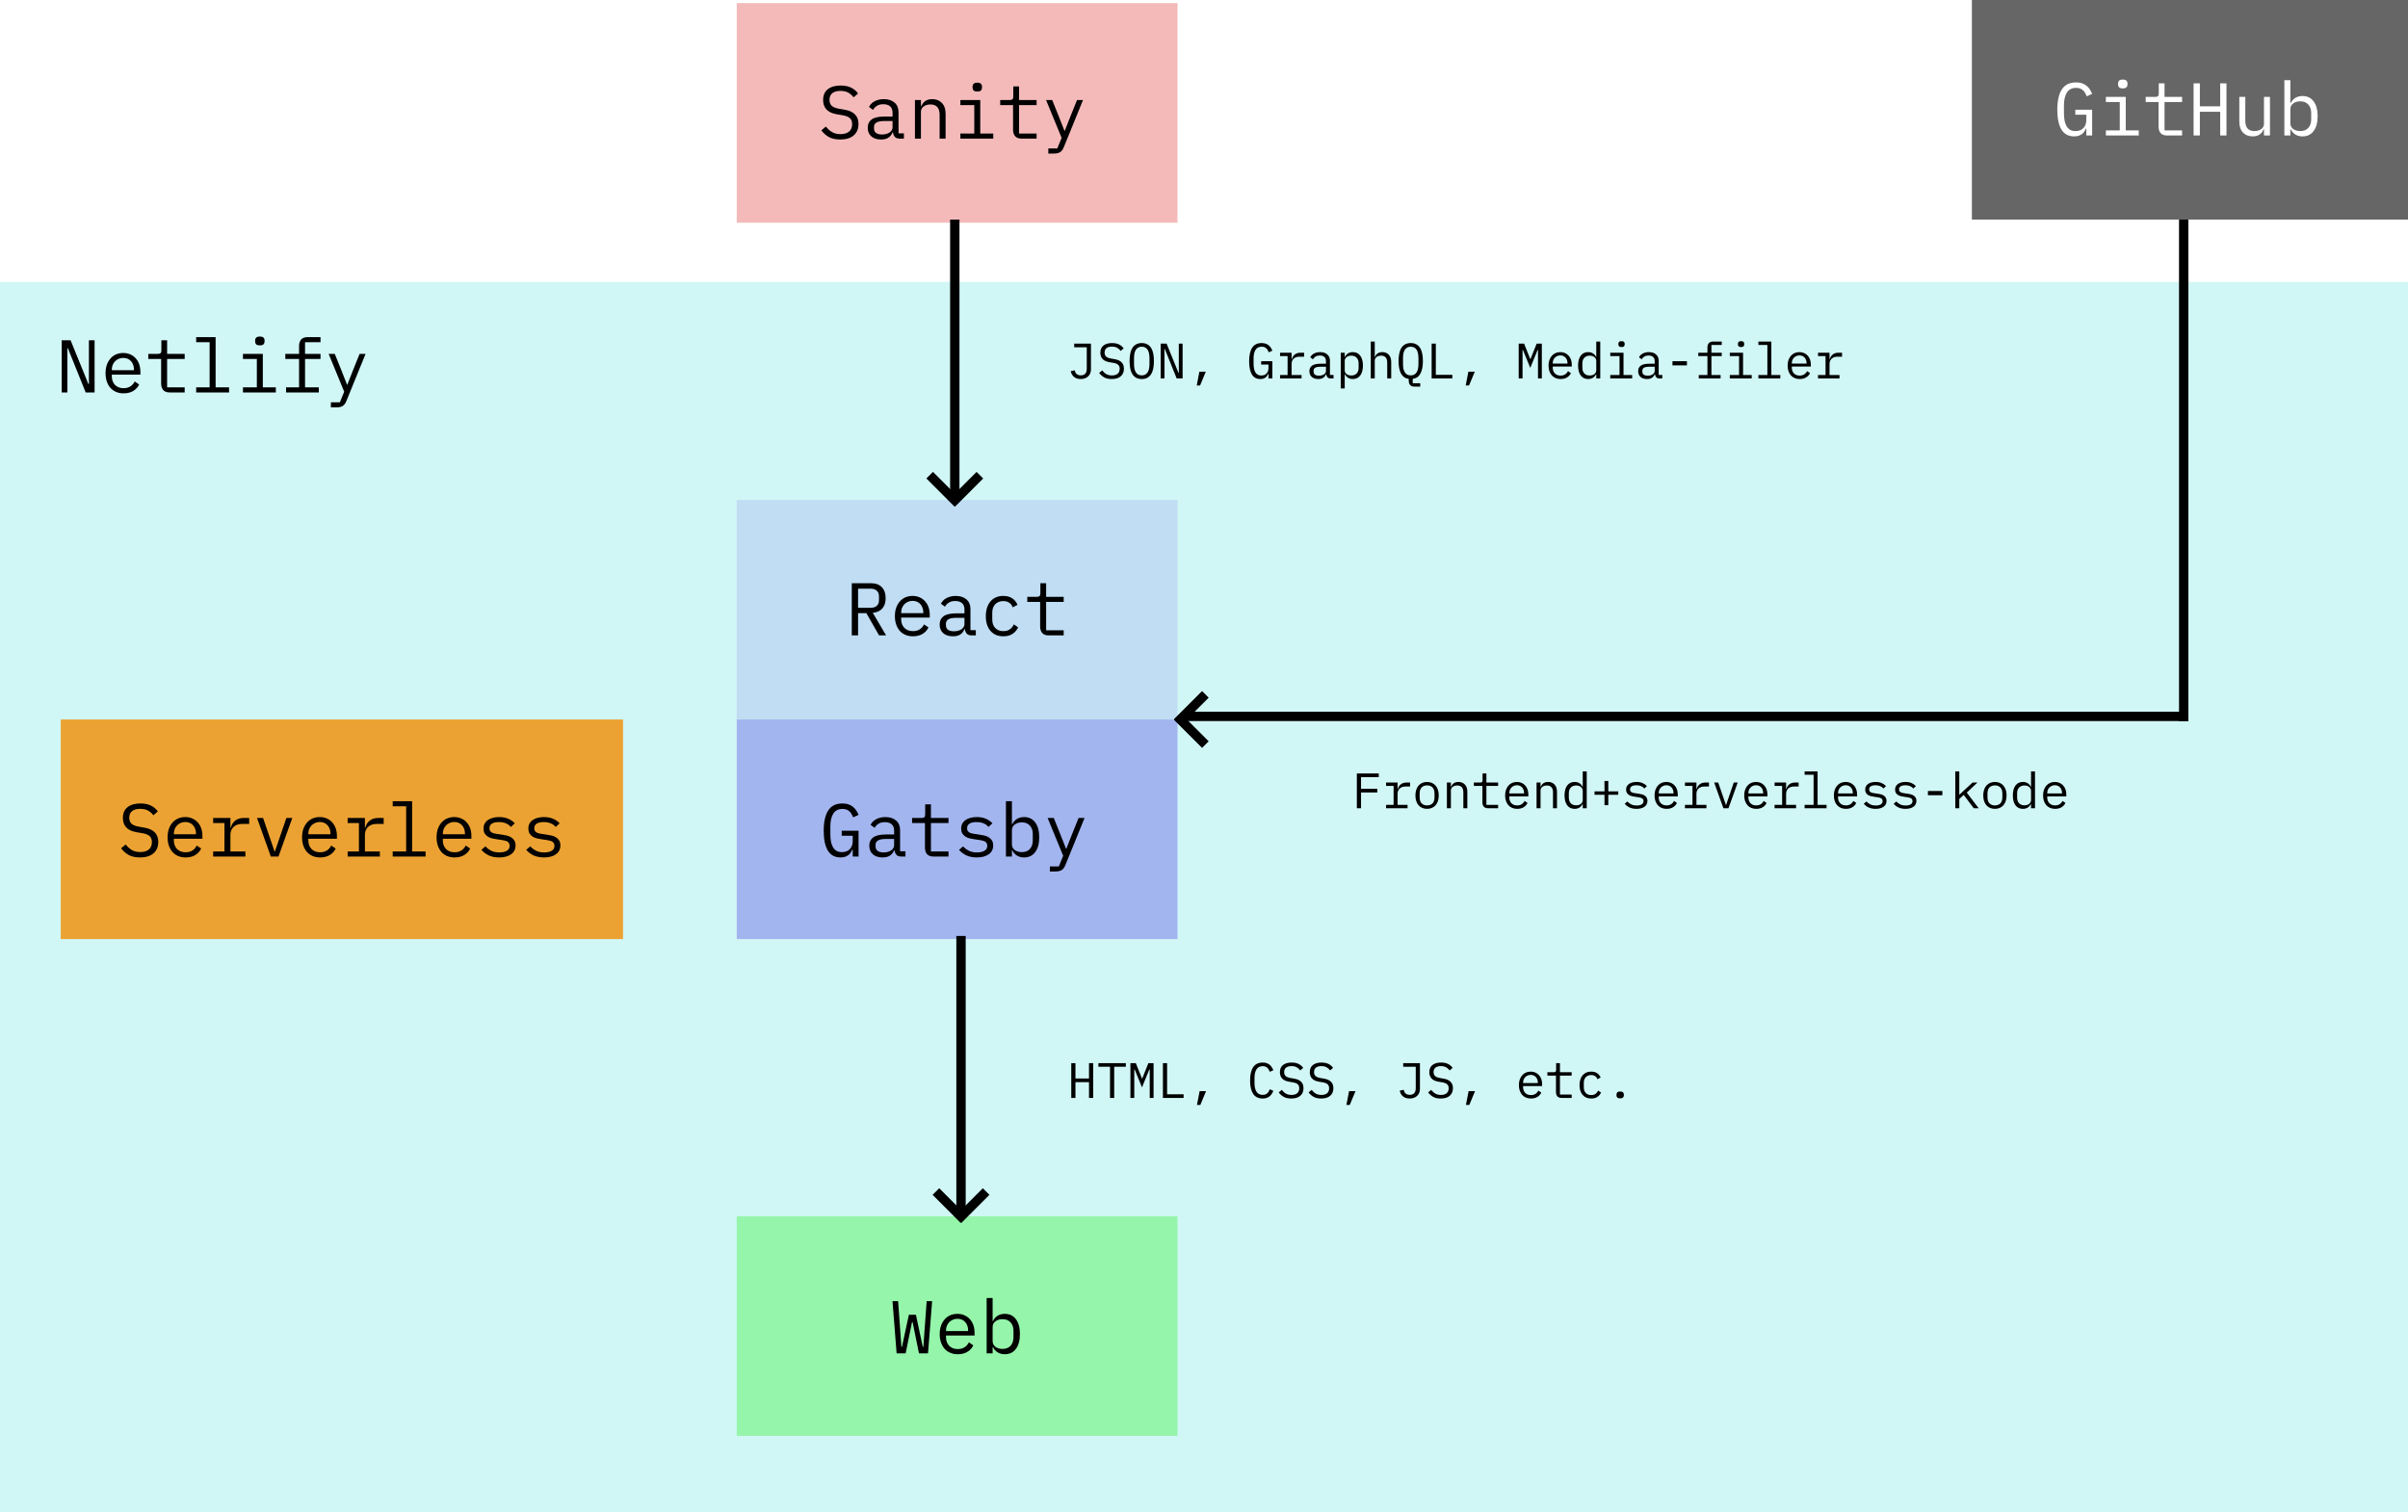 <svg width="1546" height="971" viewBox="0 0 1546 971" fill="none" xmlns="http://www.w3.org/2000/svg">
<rect x="0" y="0" width="1546" height="971" fill="#333333" stroke="none"/>
<g clip-path="url(#clip0)">
<rect width="1546" height="971" fill="white"/>
<rect x="-2" y="181" width="1548" height="790" fill="#1DD6D6" fill-opacity="0.2"/>
<path d="M871.13 519V496.664H885.21V499H873.818V506.52H884.25V508.856H873.818V519H871.13ZM889.902 516.824H894.734V504.664H889.902V502.488H897.294V506.648H897.454C897.795 505.347 898.435 504.333 899.374 503.608C900.334 502.861 901.55 502.488 903.022 502.488H905.326V505.048H902.222C900.75 505.048 899.555 505.475 898.638 506.328C897.742 507.181 897.294 508.301 897.294 509.688V516.824H903.694V519H889.902V516.824ZM916.225 519.384C915.073 519.384 914.028 519.181 913.089 518.776C912.172 518.371 911.382 517.795 910.721 517.048C910.081 516.28 909.59 515.373 909.249 514.328C908.908 513.261 908.737 512.067 908.737 510.744C908.737 509.443 908.908 508.259 909.249 507.192C909.59 506.125 910.081 505.219 910.721 504.472C911.382 503.704 912.172 503.117 913.089 502.712C914.028 502.307 915.073 502.104 916.225 502.104C917.377 502.104 918.412 502.307 919.329 502.712C920.268 503.117 921.057 503.704 921.697 504.472C922.358 505.219 922.86 506.125 923.201 507.192C923.542 508.259 923.713 509.443 923.713 510.744C923.713 512.067 923.542 513.261 923.201 514.328C922.86 515.373 922.358 516.28 921.697 517.048C921.057 517.795 920.268 518.371 919.329 518.776C918.412 519.181 917.377 519.384 916.225 519.384ZM916.225 517.176C917.654 517.176 918.806 516.749 919.681 515.896C920.556 515.043 920.993 513.72 920.993 511.928V509.56C920.993 507.768 920.556 506.445 919.681 505.592C918.806 504.739 917.654 504.312 916.225 504.312C914.796 504.312 913.644 504.739 912.769 505.592C911.894 506.445 911.457 507.768 911.457 509.56V511.928C911.457 513.72 911.894 515.043 912.769 515.896C913.644 516.749 914.796 517.176 916.225 517.176ZM928.949 519V502.488H931.509V505.176H931.637C931.807 504.771 932.021 504.387 932.277 504.024C932.533 503.64 932.842 503.309 933.205 503.032C933.589 502.755 934.037 502.531 934.549 502.36C935.061 502.189 935.658 502.104 936.341 502.104C938.069 502.104 939.455 502.659 940.501 503.768C941.546 504.856 942.069 506.403 942.069 508.408V519H939.509V508.856C939.509 507.341 939.178 506.221 938.517 505.496C937.855 504.749 936.885 504.376 935.605 504.376C935.093 504.376 934.591 504.44 934.101 504.568C933.61 504.696 933.173 504.888 932.789 505.144C932.405 505.4 932.095 505.731 931.861 506.136C931.626 506.541 931.509 507.011 931.509 507.544V519H928.949ZM955.4 519C954.141 519 953.213 518.648 952.616 517.944C952.04 517.24 951.752 516.333 951.752 515.224V504.664H946.248V502.488H950.344C950.899 502.488 951.283 502.381 951.496 502.168C951.731 501.933 951.848 501.539 951.848 500.984V496.664H954.312V502.488H961.832V504.664H954.312V516.824H961.832V519H955.4ZM974.076 519.384C972.881 519.384 971.804 519.181 970.844 518.776C969.905 518.371 969.094 517.795 968.411 517.048C967.75 516.28 967.238 515.373 966.876 514.328C966.513 513.261 966.332 512.077 966.332 510.776C966.332 509.453 966.513 508.259 966.876 507.192C967.26 506.125 967.782 505.219 968.444 504.472C969.105 503.704 969.894 503.117 970.812 502.712C971.75 502.307 972.785 502.104 973.916 502.104C975.025 502.104 976.028 502.307 976.924 502.712C977.841 503.117 978.62 503.683 979.26 504.408C979.9 505.112 980.39 505.955 980.732 506.936C981.073 507.917 981.244 508.995 981.244 510.168V511.384H969.02V512.152C969.02 512.877 969.137 513.549 969.372 514.168C969.606 514.787 969.937 515.32 970.364 515.768C970.812 516.216 971.345 516.568 971.964 516.824C972.604 517.059 973.308 517.176 974.076 517.176C975.185 517.176 976.145 516.92 976.956 516.408C977.766 515.896 978.385 515.192 978.812 514.296L980.7 515.576C980.209 516.685 979.388 517.603 978.236 518.328C977.105 519.032 975.718 519.384 974.076 519.384ZM973.916 504.216C973.212 504.216 972.561 504.344 971.964 504.6C971.366 504.856 970.844 505.208 970.396 505.656C969.969 506.104 969.628 506.637 969.372 507.256C969.137 507.853 969.02 508.515 969.02 509.24V509.464H978.492V509.112C978.492 508.387 978.374 507.725 978.14 507.128C977.926 506.531 977.617 506.019 977.212 505.592C976.828 505.144 976.348 504.803 975.772 504.568C975.217 504.333 974.598 504.216 973.916 504.216ZM986.511 519V502.488H989.071V505.176H989.199C989.37 504.771 989.583 504.387 989.839 504.024C990.095 503.64 990.404 503.309 990.767 503.032C991.151 502.755 991.599 502.531 992.111 502.36C992.623 502.189 993.22 502.104 993.903 502.104C995.631 502.104 997.018 502.659 998.063 503.768C999.108 504.856 999.631 506.403 999.631 508.408V519H997.071V508.856C997.071 507.341 996.74 506.221 996.079 505.496C995.418 504.749 994.447 504.376 993.167 504.376C992.655 504.376 992.154 504.44 991.663 504.568C991.172 504.696 990.735 504.888 990.351 505.144C989.967 505.4 989.658 505.731 989.423 506.136C989.188 506.541 989.071 507.011 989.071 507.544V519H986.511ZM1016.16 516.312H1016.03C1014.97 518.36 1013.27 519.384 1010.95 519.384C1008.92 519.384 1007.33 518.627 1006.18 517.112C1005.05 515.597 1004.48 513.475 1004.48 510.744C1004.48 508.013 1005.05 505.891 1006.18 504.376C1007.33 502.861 1008.92 502.104 1010.95 502.104C1013.27 502.104 1014.97 503.128 1016.03 505.176H1016.16V495.32H1018.72V519H1016.16V516.312ZM1011.94 517.112C1012.51 517.112 1013.06 517.037 1013.57 516.888C1014.08 516.739 1014.53 516.525 1014.91 516.248C1015.3 515.949 1015.6 515.597 1015.81 515.192C1016.05 514.765 1016.16 514.275 1016.16 513.72V507.768C1016.16 507.213 1016.05 506.733 1015.81 506.328C1015.6 505.901 1015.3 505.549 1014.91 505.272C1014.53 504.973 1014.08 504.749 1013.57 504.6C1013.06 504.451 1012.51 504.376 1011.94 504.376C1010.45 504.376 1009.28 504.835 1008.45 505.752C1007.64 506.648 1007.23 507.843 1007.23 509.336V512.152C1007.23 513.645 1007.64 514.851 1008.45 515.768C1009.28 516.664 1010.45 517.112 1011.94 517.112ZM1030.13 517.016V510.328H1023.73V508.152H1030.13V501.464H1032.57V508.152H1038.97V510.328H1032.57V517.016H1030.13ZM1050.73 519.384C1049 519.384 1047.51 519.096 1046.25 518.52C1045.01 517.923 1043.96 517.133 1043.08 516.152L1044.81 514.648C1045.6 515.48 1046.46 516.12 1047.4 516.568C1048.34 517.016 1049.47 517.24 1050.79 517.24C1052.07 517.24 1053.12 517.016 1053.93 516.568C1054.76 516.099 1055.18 515.373 1055.18 514.392C1055.18 513.965 1055.09 513.613 1054.92 513.336C1054.77 513.037 1054.56 512.803 1054.28 512.632C1054 512.461 1053.69 512.333 1053.35 512.248C1053.01 512.141 1052.65 512.056 1052.27 511.992L1049.67 511.608C1049.1 511.523 1048.47 511.405 1047.79 511.256C1047.12 511.107 1046.52 510.872 1045.96 510.552C1045.41 510.211 1044.94 509.763 1044.55 509.208C1044.19 508.653 1044.01 507.928 1044.01 507.032C1044.01 506.2 1044.17 505.485 1044.49 504.888C1044.83 504.269 1045.3 503.757 1045.9 503.352C1046.49 502.925 1047.2 502.616 1048.01 502.424C1048.82 502.211 1049.71 502.104 1050.67 502.104C1052.16 502.104 1053.45 502.339 1054.54 502.808C1055.65 503.277 1056.6 503.928 1057.39 504.76L1055.72 506.328C1055.53 506.093 1055.28 505.859 1054.99 505.624C1054.71 505.368 1054.36 505.144 1053.93 504.952C1053.52 504.739 1053.04 504.568 1052.49 504.44C1051.93 504.312 1051.29 504.248 1050.57 504.248C1049.27 504.248 1048.27 504.472 1047.56 504.92C1046.88 505.368 1046.54 506.019 1046.54 506.872C1046.54 507.299 1046.61 507.661 1046.76 507.96C1046.93 508.237 1047.16 508.461 1047.43 508.632C1047.71 508.803 1048.02 508.941 1048.36 509.048C1048.72 509.133 1049.09 509.208 1049.45 509.272L1052.04 509.656C1052.64 509.741 1053.27 509.859 1053.93 510.008C1054.59 510.157 1055.2 510.403 1055.75 510.744C1056.31 511.064 1056.77 511.501 1057.13 512.056C1057.51 512.611 1057.71 513.336 1057.71 514.232C1057.71 515.875 1057.07 517.144 1055.79 518.04C1054.53 518.936 1052.84 519.384 1050.73 519.384ZM1070.01 519.384C1068.82 519.384 1067.74 519.181 1066.78 518.776C1065.84 518.371 1065.03 517.795 1064.35 517.048C1063.69 516.28 1063.18 515.373 1062.81 514.328C1062.45 513.261 1062.27 512.077 1062.27 510.776C1062.27 509.453 1062.45 508.259 1062.81 507.192C1063.2 506.125 1063.72 505.219 1064.38 504.472C1065.04 503.704 1065.83 503.117 1066.75 502.712C1067.69 502.307 1068.72 502.104 1069.85 502.104C1070.96 502.104 1071.97 502.307 1072.86 502.712C1073.78 503.117 1074.56 503.683 1075.2 504.408C1075.84 505.112 1076.33 505.955 1076.67 506.936C1077.01 507.917 1077.18 508.995 1077.18 510.168V511.384H1064.96V512.152C1064.96 512.877 1065.07 513.549 1065.31 514.168C1065.54 514.787 1065.87 515.32 1066.3 515.768C1066.75 516.216 1067.28 516.568 1067.9 516.824C1068.54 517.059 1069.25 517.176 1070.01 517.176C1071.12 517.176 1072.08 516.92 1072.89 516.408C1073.7 515.896 1074.32 515.192 1074.75 514.296L1076.64 515.576C1076.15 516.685 1075.33 517.603 1074.17 518.328C1073.04 519.032 1071.66 519.384 1070.01 519.384ZM1069.85 504.216C1069.15 504.216 1068.5 504.344 1067.9 504.6C1067.3 504.856 1066.78 505.208 1066.33 505.656C1065.91 506.104 1065.57 506.637 1065.31 507.256C1065.07 507.853 1064.96 508.515 1064.96 509.24V509.464H1074.43V509.112C1074.43 508.387 1074.31 507.725 1074.08 507.128C1073.86 506.531 1073.55 506.019 1073.15 505.592C1072.77 505.144 1072.29 504.803 1071.71 504.568C1071.15 504.333 1070.54 504.216 1069.85 504.216ZM1081.78 516.824H1086.61V504.664H1081.78V502.488H1089.17V506.648H1089.33C1089.67 505.347 1090.31 504.333 1091.25 503.608C1092.21 502.861 1093.42 502.488 1094.9 502.488H1097.2V505.048H1094.1C1092.62 505.048 1091.43 505.475 1090.51 506.328C1089.62 507.181 1089.17 508.301 1089.17 509.688V516.824H1095.57V519H1081.78V516.824ZM1106.47 519L1100.55 502.488H1103.14L1105.51 509.4L1108.07 516.856H1108.2L1110.76 509.4L1113.12 502.488H1115.65L1109.73 519H1106.47ZM1127.58 519.384C1126.38 519.384 1125.3 519.181 1124.34 518.776C1123.4 518.371 1122.59 517.795 1121.91 517.048C1121.25 516.28 1120.74 515.373 1120.38 514.328C1120.01 513.261 1119.83 512.077 1119.83 510.776C1119.83 509.453 1120.01 508.259 1120.38 507.192C1120.76 506.125 1121.28 505.219 1121.94 504.472C1122.6 503.704 1123.39 503.117 1124.31 502.712C1125.25 502.307 1126.28 502.104 1127.42 502.104C1128.52 502.104 1129.53 502.307 1130.42 502.712C1131.34 503.117 1132.12 503.683 1132.76 504.408C1133.4 505.112 1133.89 505.955 1134.23 506.936C1134.57 507.917 1134.74 508.995 1134.74 510.168V511.384H1122.52V512.152C1122.52 512.877 1122.64 513.549 1122.87 514.168C1123.11 514.787 1123.44 515.32 1123.86 515.768C1124.31 516.216 1124.84 516.568 1125.46 516.824C1126.1 517.059 1126.81 517.176 1127.58 517.176C1128.68 517.176 1129.64 516.92 1130.46 516.408C1131.27 515.896 1131.88 515.192 1132.31 514.296L1134.2 515.576C1133.71 516.685 1132.89 517.603 1131.74 518.328C1130.6 519.032 1129.22 519.384 1127.58 519.384ZM1127.42 504.216C1126.71 504.216 1126.06 504.344 1125.46 504.6C1124.87 504.856 1124.34 505.208 1123.9 505.656C1123.47 506.104 1123.13 506.637 1122.87 507.256C1122.64 507.853 1122.52 508.515 1122.52 509.24V509.464H1131.99V509.112C1131.99 508.387 1131.87 507.725 1131.64 507.128C1131.43 506.531 1131.12 506.019 1130.71 505.592C1130.33 505.144 1129.85 504.803 1129.27 504.568C1128.72 504.333 1128.1 504.216 1127.42 504.216ZM1139.34 516.824H1144.17V504.664H1139.34V502.488H1146.73V506.648H1146.89C1147.23 505.347 1147.87 504.333 1148.81 503.608C1149.77 502.861 1150.99 502.488 1152.46 502.488H1154.76V505.048H1151.66C1150.19 505.048 1148.99 505.475 1148.08 506.328C1147.18 507.181 1146.73 508.301 1146.73 509.688V516.824H1153.13V519H1139.34V516.824ZM1158.62 516.824H1164.38V497.496H1158.62V495.32H1166.94V516.824H1172.7V519H1158.62V516.824ZM1185.14 519.384C1183.94 519.384 1182.87 519.181 1181.91 518.776C1180.97 518.371 1180.16 517.795 1179.47 517.048C1178.81 516.28 1178.3 515.373 1177.94 514.328C1177.58 513.261 1177.39 512.077 1177.39 510.776C1177.39 509.453 1177.58 508.259 1177.94 507.192C1178.32 506.125 1178.84 505.219 1179.51 504.472C1180.17 503.704 1180.96 503.117 1181.87 502.712C1182.81 502.307 1183.85 502.104 1184.98 502.104C1186.09 502.104 1187.09 502.307 1187.99 502.712C1188.9 503.117 1189.68 503.683 1190.32 504.408C1190.96 505.112 1191.45 505.955 1191.79 506.936C1192.14 507.917 1192.31 508.995 1192.31 510.168V511.384H1180.08V512.152C1180.08 512.877 1180.2 513.549 1180.43 514.168C1180.67 514.787 1181 515.32 1181.43 515.768C1181.87 516.216 1182.41 516.568 1183.03 516.824C1183.67 517.059 1184.37 517.176 1185.14 517.176C1186.25 517.176 1187.21 516.92 1188.02 516.408C1188.83 515.896 1189.45 515.192 1189.87 514.296L1191.76 515.576C1191.27 516.685 1190.45 517.603 1189.3 518.328C1188.17 519.032 1186.78 519.384 1185.14 519.384ZM1184.98 504.216C1184.27 504.216 1183.62 504.344 1183.03 504.6C1182.43 504.856 1181.91 505.208 1181.46 505.656C1181.03 506.104 1180.69 506.637 1180.43 507.256C1180.2 507.853 1180.08 508.515 1180.08 509.24V509.464H1189.55V509.112C1189.55 508.387 1189.44 507.725 1189.2 507.128C1188.99 506.531 1188.68 506.019 1188.27 505.592C1187.89 505.144 1187.41 504.803 1186.83 504.568C1186.28 504.333 1185.66 504.216 1184.98 504.216ZM1204.23 519.384C1202.5 519.384 1201.01 519.096 1199.75 518.52C1198.51 517.923 1197.46 517.133 1196.58 516.152L1198.31 514.648C1199.1 515.48 1199.96 516.12 1200.9 516.568C1201.84 517.016 1202.97 517.24 1204.29 517.24C1205.57 517.24 1206.62 517.016 1207.43 516.568C1208.26 516.099 1208.68 515.373 1208.68 514.392C1208.68 513.965 1208.59 513.613 1208.42 513.336C1208.27 513.037 1208.06 512.803 1207.78 512.632C1207.5 512.461 1207.19 512.333 1206.85 512.248C1206.51 512.141 1206.15 512.056 1205.77 511.992L1203.17 511.608C1202.6 511.523 1201.97 511.405 1201.29 511.256C1200.62 511.107 1200.02 510.872 1199.46 510.552C1198.91 510.211 1198.44 509.763 1198.05 509.208C1197.69 508.653 1197.51 507.928 1197.51 507.032C1197.51 506.2 1197.67 505.485 1197.99 504.888C1198.33 504.269 1198.8 503.757 1199.4 503.352C1199.99 502.925 1200.7 502.616 1201.51 502.424C1202.32 502.211 1203.21 502.104 1204.17 502.104C1205.66 502.104 1206.95 502.339 1208.04 502.808C1209.15 503.277 1210.1 503.928 1210.89 504.76L1209.22 506.328C1209.03 506.093 1208.78 505.859 1208.49 505.624C1208.21 505.368 1207.86 505.144 1207.43 504.952C1207.02 504.739 1206.54 504.568 1205.99 504.44C1205.43 504.312 1204.79 504.248 1204.07 504.248C1202.77 504.248 1201.77 504.472 1201.06 504.92C1200.38 505.368 1200.04 506.019 1200.04 506.872C1200.04 507.299 1200.11 507.661 1200.26 507.96C1200.43 508.237 1200.66 508.461 1200.93 508.632C1201.21 508.803 1201.52 508.941 1201.86 509.048C1202.22 509.133 1202.59 509.208 1202.95 509.272L1205.54 509.656C1206.14 509.741 1206.77 509.859 1207.43 510.008C1208.09 510.157 1208.7 510.403 1209.25 510.744C1209.81 511.064 1210.27 511.501 1210.63 512.056C1211.01 512.611 1211.21 513.336 1211.21 514.232C1211.21 515.875 1210.57 517.144 1209.29 518.04C1208.03 518.936 1206.34 519.384 1204.23 519.384ZM1223.42 519.384C1221.69 519.384 1220.2 519.096 1218.94 518.52C1217.7 517.923 1216.64 517.133 1215.77 516.152L1217.5 514.648C1218.29 515.48 1219.15 516.12 1220.09 516.568C1221.03 517.016 1222.16 517.24 1223.48 517.24C1224.76 517.24 1225.81 517.016 1226.62 516.568C1227.45 516.099 1227.87 515.373 1227.87 514.392C1227.87 513.965 1227.78 513.613 1227.61 513.336C1227.46 513.037 1227.25 512.803 1226.97 512.632C1226.69 512.461 1226.38 512.333 1226.04 512.248C1225.7 512.141 1225.34 512.056 1224.95 511.992L1222.36 511.608C1221.79 511.523 1221.16 511.405 1220.47 511.256C1219.81 511.107 1219.2 510.872 1218.65 510.552C1218.09 510.211 1217.63 509.763 1217.24 509.208C1216.88 508.653 1216.7 507.928 1216.7 507.032C1216.7 506.2 1216.86 505.485 1217.18 504.888C1217.52 504.269 1217.99 503.757 1218.59 503.352C1219.18 502.925 1219.89 502.616 1220.7 502.424C1221.51 502.211 1222.39 502.104 1223.35 502.104C1224.85 502.104 1226.14 502.339 1227.23 502.808C1228.33 503.277 1229.28 503.928 1230.07 504.76L1228.41 506.328C1228.22 506.093 1227.97 505.859 1227.67 505.624C1227.4 505.368 1227.04 505.144 1226.62 504.952C1226.21 504.739 1225.73 504.568 1225.18 504.44C1224.62 504.312 1223.98 504.248 1223.26 504.248C1221.96 504.248 1220.95 504.472 1220.25 504.92C1219.57 505.368 1219.23 506.019 1219.23 506.872C1219.23 507.299 1219.3 507.661 1219.45 507.96C1219.62 508.237 1219.84 508.461 1220.12 508.632C1220.4 508.803 1220.71 508.941 1221.05 509.048C1221.41 509.133 1221.77 509.208 1222.14 509.272L1224.73 509.656C1225.33 509.741 1225.96 509.859 1226.62 510.008C1227.28 510.157 1227.89 510.403 1228.44 510.744C1229 511.064 1229.45 511.501 1229.82 512.056C1230.2 512.611 1230.39 513.336 1230.39 514.232C1230.39 515.875 1229.75 517.144 1228.47 518.04C1227.21 518.936 1225.53 519.384 1223.42 519.384ZM1237.77 510.616V507.928H1247.05V510.616H1237.77ZM1255.36 495.32H1257.92V510.264H1258.05L1260.93 507.544L1266.43 502.488H1269.57L1262.72 508.952L1270.37 519H1267.2L1260.77 510.424L1257.92 513.016V519H1255.36V495.32ZM1280.79 519.384C1279.64 519.384 1278.59 519.181 1277.65 518.776C1276.73 518.371 1275.94 517.795 1275.28 517.048C1274.64 516.28 1274.15 515.373 1273.81 514.328C1273.47 513.261 1273.3 512.067 1273.3 510.744C1273.3 509.443 1273.47 508.259 1273.81 507.192C1274.15 506.125 1274.64 505.219 1275.28 504.472C1275.94 503.704 1276.73 503.117 1277.65 502.712C1278.59 502.307 1279.64 502.104 1280.79 502.104C1281.94 502.104 1282.97 502.307 1283.89 502.712C1284.83 503.117 1285.62 503.704 1286.26 504.472C1286.92 505.219 1287.42 506.125 1287.76 507.192C1288.1 508.259 1288.28 509.443 1288.28 510.744C1288.28 512.067 1288.1 513.261 1287.76 514.328C1287.42 515.373 1286.92 516.28 1286.26 517.048C1285.62 517.795 1284.83 518.371 1283.89 518.776C1282.97 519.181 1281.94 519.384 1280.79 519.384ZM1280.79 517.176C1282.22 517.176 1283.37 516.749 1284.24 515.896C1285.12 515.043 1285.56 513.72 1285.56 511.928V509.56C1285.56 507.768 1285.12 506.445 1284.24 505.592C1283.37 504.739 1282.22 504.312 1280.79 504.312C1279.36 504.312 1278.21 504.739 1277.33 505.592C1276.46 506.445 1276.02 507.768 1276.02 509.56V511.928C1276.02 513.72 1276.46 515.043 1277.33 515.896C1278.21 516.749 1279.36 517.176 1280.79 517.176ZM1303.98 516.312H1303.85C1302.78 518.36 1301.08 519.384 1298.76 519.384C1296.73 519.384 1295.14 518.627 1293.99 517.112C1292.86 515.597 1292.3 513.475 1292.3 510.744C1292.3 508.013 1292.86 505.891 1293.99 504.376C1295.14 502.861 1296.73 502.104 1298.76 502.104C1301.08 502.104 1302.78 503.128 1303.85 505.176H1303.98V495.32H1306.53V519H1303.98V516.312ZM1299.75 517.112C1300.33 517.112 1300.87 517.037 1301.38 516.888C1301.9 516.739 1302.34 516.525 1302.73 516.248C1303.11 515.949 1303.41 515.597 1303.62 515.192C1303.86 514.765 1303.98 514.275 1303.98 513.72V507.768C1303.98 507.213 1303.86 506.733 1303.62 506.328C1303.41 505.901 1303.11 505.549 1302.73 505.272C1302.34 504.973 1301.9 504.749 1301.38 504.6C1300.87 504.451 1300.33 504.376 1299.75 504.376C1298.26 504.376 1297.1 504.835 1296.26 505.752C1295.45 506.648 1295.05 507.843 1295.05 509.336V512.152C1295.05 513.645 1295.45 514.851 1296.26 515.768C1297.1 516.664 1298.26 517.112 1299.75 517.112ZM1319.45 519.384C1318.26 519.384 1317.18 519.181 1316.22 518.776C1315.28 518.371 1314.47 517.795 1313.79 517.048C1313.13 516.28 1312.61 515.373 1312.25 514.328C1311.89 513.261 1311.71 512.077 1311.71 510.776C1311.71 509.453 1311.89 508.259 1312.25 507.192C1312.63 506.125 1313.16 505.219 1313.82 504.472C1314.48 503.704 1315.27 503.117 1316.19 502.712C1317.13 502.307 1318.16 502.104 1319.29 502.104C1320.4 502.104 1321.4 502.307 1322.3 502.712C1323.22 503.117 1323.99 503.683 1324.63 504.408C1325.27 505.112 1325.77 505.955 1326.11 506.936C1326.45 507.917 1326.62 508.995 1326.62 510.168V511.384H1314.39V512.152C1314.39 512.877 1314.51 513.549 1314.75 514.168C1314.98 514.787 1315.31 515.32 1315.74 515.768C1316.19 516.216 1316.72 516.568 1317.34 516.824C1317.98 517.059 1318.68 517.176 1319.45 517.176C1320.56 517.176 1321.52 516.92 1322.33 516.408C1323.14 515.896 1323.76 515.192 1324.19 514.296L1326.07 515.576C1325.58 516.685 1324.76 517.603 1323.61 518.328C1322.48 519.032 1321.09 519.384 1319.45 519.384ZM1319.29 504.216C1318.59 504.216 1317.94 504.344 1317.34 504.6C1316.74 504.856 1316.22 505.208 1315.77 505.656C1315.34 506.104 1315 506.637 1314.75 507.256C1314.51 507.853 1314.39 508.515 1314.39 509.24V509.464H1323.87V509.112C1323.87 508.387 1323.75 507.725 1323.51 507.128C1323.3 506.531 1322.99 506.019 1322.59 505.592C1322.2 505.144 1321.72 504.803 1321.15 504.568C1320.59 504.333 1319.97 504.216 1319.29 504.216Z" fill="black"/>
<rect x="473" y="781" width="283" height="141" fill="#3DF339" fill-opacity="0.4"/>
<rect x="473" y="462" width="283" height="141" fill="#5F53E3" fill-opacity="0.4"/>
<rect x="39" y="462" width="361" height="141" fill="#ECA232"/>
<rect x="473" y="321" width="283" height="141" fill="#5F53E3" fill-opacity="0.15"/>
<path d="M575.648 869L573.008 835.496H576.608L578 854.696L578.72 864.824H579.104L583.52 844.232H588.032L592.448 864.824H592.832L593.552 854.696L594.944 835.496H598.448L595.808 869H590L585.92 848.984H585.536L581.456 869H575.648ZM614.941 869.576C613.149 869.576 611.533 869.272 610.093 868.664C608.685 868.056 607.469 867.192 606.445 866.072C605.453 864.92 604.685 863.56 604.141 861.992C603.597 860.392 603.325 858.616 603.325 856.664C603.325 854.68 603.597 852.888 604.141 851.288C604.717 849.688 605.501 848.328 606.493 847.208C607.485 846.056 608.669 845.176 610.045 844.568C611.453 843.96 613.005 843.656 614.701 843.656C616.365 843.656 617.869 843.96 619.213 844.568C620.589 845.176 621.757 846.024 622.717 847.112C623.677 848.168 624.413 849.432 624.925 850.904C625.437 852.376 625.693 853.992 625.693 855.752V857.576H607.357V858.728C607.357 859.816 607.533 860.824 607.885 861.752C608.237 862.68 608.733 863.48 609.373 864.152C610.045 864.824 610.845 865.352 611.773 865.736C612.733 866.088 613.789 866.264 614.941 866.264C616.605 866.264 618.045 865.88 619.261 865.112C620.477 864.344 621.405 863.288 622.045 861.944L624.877 863.864C624.141 865.528 622.909 866.904 621.181 867.992C619.485 869.048 617.405 869.576 614.941 869.576ZM614.701 846.824C613.645 846.824 612.669 847.016 611.773 847.4C610.877 847.784 610.093 848.312 609.421 848.984C608.781 849.656 608.269 850.456 607.885 851.384C607.533 852.28 607.357 853.272 607.357 854.36V854.696H621.565V854.168C621.565 853.08 621.389 852.088 621.037 851.192C620.717 850.296 620.253 849.528 619.645 848.888C619.069 848.216 618.349 847.704 617.485 847.352C616.653 847 615.725 846.824 614.701 846.824ZM633.451 833.48H637.291V848.264H637.483C639.083 845.192 641.627 843.656 645.115 843.656C648.155 843.656 650.523 844.792 652.219 847.064C653.947 849.336 654.811 852.52 654.811 856.616C654.811 860.712 653.947 863.896 652.219 866.168C650.523 868.44 648.155 869.576 645.115 869.576C641.627 869.576 639.083 868.04 637.483 864.968H637.291V869H633.451V833.48ZM643.627 866.168C645.867 866.168 647.595 865.496 648.811 864.152C650.059 862.776 650.683 860.968 650.683 858.728V854.504C650.683 852.264 650.059 850.472 648.811 849.128C647.595 847.752 645.867 847.064 643.627 847.064C642.763 847.064 641.947 847.176 641.179 847.4C640.411 847.624 639.739 847.96 639.163 848.408C638.587 848.824 638.123 849.352 637.771 849.992C637.451 850.6 637.291 851.32 637.291 852.152V861.08C637.291 861.912 637.451 862.648 637.771 863.288C638.123 863.896 638.587 864.424 639.163 864.872C639.739 865.288 640.411 865.608 641.179 865.832C641.947 866.056 642.763 866.168 643.627 866.168Z" fill="black"/>
<path d="M43.59 223.632H43.254V252H39.606V218.496H45.318L56.742 246.576H57.078V218.496H60.726V252H55.014L43.59 223.632ZM79.379 252.576C77.587 252.576 75.971 252.272 74.531 251.664C73.123 251.056 71.907 250.192 70.883 249.072C69.891 247.92 69.123 246.56 68.579 244.992C68.035 243.392 67.763 241.616 67.763 239.664C67.763 237.68 68.035 235.888 68.579 234.288C69.155 232.688 69.939 231.328 70.931 230.208C71.923 229.056 73.107 228.176 74.483 227.568C75.891 226.96 77.443 226.656 79.139 226.656C80.803 226.656 82.307 226.96 83.651 227.568C85.027 228.176 86.195 229.024 87.155 230.112C88.115 231.168 88.851 232.432 89.363 233.904C89.875 235.376 90.131 236.992 90.131 238.752V240.576H71.795V241.728C71.795 242.816 71.971 243.824 72.323 244.752C72.675 245.68 73.171 246.48 73.811 247.152C74.483 247.824 75.283 248.352 76.211 248.736C77.171 249.088 78.227 249.264 79.379 249.264C81.043 249.264 82.483 248.88 83.699 248.112C84.915 247.344 85.843 246.288 86.483 244.944L89.315 246.864C88.579 248.528 87.347 249.904 85.619 250.992C83.923 252.048 81.843 252.576 79.379 252.576ZM79.139 229.824C78.083 229.824 77.107 230.016 76.211 230.4C75.315 230.784 74.531 231.312 73.859 231.984C73.219 232.656 72.707 233.456 72.323 234.384C71.971 235.28 71.795 236.272 71.795 237.36V237.696H86.003V237.168C86.003 236.08 85.827 235.088 85.475 234.192C85.155 233.296 84.691 232.528 84.083 231.888C83.507 231.216 82.787 230.704 81.923 230.352C81.091 230 80.163 229.824 79.139 229.824ZM108.928 252C107.04 252 105.648 251.472 104.752 250.416C103.888 249.36 103.456 248 103.456 246.336V230.496H95.2V227.232H101.344C102.176 227.232 102.752 227.072 103.072 226.752C103.424 226.4 103.6 225.808 103.6 224.976V218.496H107.296V227.232H118.576V230.496H107.296V248.736H118.576V252H108.928ZM125.949 248.736H134.589V219.744H125.949V216.48H138.429V248.736H147.069V252H125.949V248.736ZM166.827 221.76C165.707 221.76 164.923 221.536 164.475 221.088C164.027 220.608 163.803 220.016 163.803 219.312V218.544C163.803 217.84 164.027 217.264 164.475 216.816C164.923 216.336 165.707 216.096 166.827 216.096C167.947 216.096 168.731 216.336 169.179 216.816C169.627 217.264 169.851 217.84 169.851 218.544V219.312C169.851 220.016 169.627 220.608 169.179 221.088C168.731 221.536 167.947 221.76 166.827 221.76ZM155.979 248.736H164.907V230.496H155.979V227.232H168.747V248.736H177.099V252H155.979V248.736ZM183.656 248.736H192.008V230.496H183.176V227.232H192.008V222.144C192.008 220.48 192.44 219.12 193.304 218.064C194.2 217.008 195.592 216.48 197.48 216.48H205.784V219.744H195.848V227.232H205.784V230.496H195.848V248.736H204.68V252H183.656V248.736ZM230.869 227.232H234.709L222.421 257.424C222.133 258.128 221.813 258.736 221.461 259.248C221.109 259.792 220.693 260.224 220.213 260.544C219.733 260.896 219.157 261.152 218.485 261.312C217.813 261.504 217.013 261.6 216.085 261.6H212.437V258.336H218.197L220.981 251.52L210.997 227.232H214.933L219.109 237.6L222.805 247.008H222.997L226.693 237.6L230.869 227.232Z" fill="black"/>
<path d="M547.468 545.536H547.228C546.94 546.176 546.604 546.8 546.22 547.408C545.836 548.016 545.34 548.56 544.732 549.04C544.156 549.488 543.452 549.856 542.62 550.144C541.788 550.432 540.796 550.576 539.644 550.576C535.996 550.576 533.276 549.104 531.484 546.16C529.724 543.216 528.844 538.992 528.844 533.488C528.844 527.728 529.82 523.36 531.772 520.384C533.724 517.408 536.732 515.92 540.796 515.92C542.364 515.92 543.724 516.128 544.876 516.544C546.028 516.96 547.004 517.52 547.804 518.224C548.636 518.928 549.324 519.728 549.868 520.624C550.412 521.488 550.86 522.368 551.212 523.264L547.756 524.848C547.468 524.112 547.132 523.424 546.748 522.784C546.396 522.112 545.948 521.536 545.404 521.056C544.892 520.544 544.268 520.144 543.532 519.856C542.796 519.568 541.932 519.424 540.94 519.424C538.252 519.424 536.268 520.432 534.988 522.448C533.74 524.464 533.116 527.152 533.116 530.512V535.696C533.116 537.392 533.244 538.944 533.5 540.352C533.756 541.728 534.172 542.928 534.748 543.952C535.356 544.976 536.124 545.776 537.052 546.352C538.012 546.896 539.18 547.168 540.556 547.168C542.732 547.168 544.428 546.512 545.644 545.2C546.86 543.888 547.468 542.192 547.468 540.112V536.656H540.412V533.44H551.212V550H547.468V545.536ZM578.698 550C577.194 550 576.122 549.616 575.482 548.848C574.842 548.08 574.442 547.12 574.282 545.968H574.042C573.498 547.408 572.618 548.544 571.402 549.376C570.218 550.176 568.618 550.576 566.602 550.576C564.01 550.576 561.946 549.904 560.41 548.56C558.874 547.216 558.105 545.376 558.105 543.04C558.105 540.736 558.938 538.96 560.602 537.712C562.298 536.464 565.018 535.84 568.762 535.84H574.042V533.392C574.042 531.568 573.53 530.208 572.506 529.312C571.482 528.384 570.026 527.92 568.138 527.92C566.474 527.92 565.114 528.256 564.058 528.928C563.002 529.568 562.154 530.448 561.514 531.568L558.922 529.648C559.242 529.008 559.674 528.384 560.218 527.776C560.762 527.168 561.434 526.64 562.234 526.192C563.034 525.712 563.946 525.344 564.97 525.088C565.994 524.8 567.13 524.656 568.378 524.656C571.29 524.656 573.594 525.392 575.29 526.864C577.018 528.336 577.882 530.384 577.882 533.008V546.64H581.338V550H578.698ZM567.273 547.36C568.266 547.36 569.162 547.248 569.962 547.024C570.794 546.768 571.514 546.448 572.122 546.064C572.73 545.648 573.194 545.168 573.514 544.624C573.866 544.048 574.042 543.44 574.042 542.8V538.72H568.762C566.458 538.72 564.778 539.04 563.722 539.68C562.666 540.32 562.138 541.248 562.138 542.464V543.472C562.138 544.752 562.586 545.728 563.482 546.4C564.41 547.04 565.674 547.36 567.273 547.36ZM599.319 550C597.431 550 596.039 549.472 595.143 548.416C594.279 547.36 593.847 546 593.847 544.336V528.496H585.591V525.232H591.735C592.567 525.232 593.143 525.072 593.463 524.752C593.815 524.4 593.991 523.808 593.991 522.976V516.496H597.687V525.232H608.967V528.496H597.687V546.736H608.967V550H599.319ZM627.188 550.576C624.596 550.576 622.356 550.144 620.468 549.28C618.612 548.384 617.028 547.2 615.716 545.728L618.308 543.472C619.492 544.72 620.788 545.68 622.196 546.352C623.604 547.024 625.3 547.36 627.284 547.36C629.204 547.36 630.772 547.024 631.988 546.352C633.236 545.648 633.86 544.56 633.86 543.088C633.86 542.448 633.732 541.92 633.476 541.504C633.252 541.056 632.932 540.704 632.516 540.448C632.1 540.192 631.636 540 631.124 539.872C630.612 539.712 630.068 539.584 629.492 539.488L625.604 538.912C624.74 538.784 623.796 538.608 622.772 538.384C621.78 538.16 620.868 537.808 620.036 537.328C619.204 536.816 618.5 536.144 617.924 535.312C617.38 534.48 617.108 533.392 617.108 532.048C617.108 530.8 617.348 529.728 617.828 528.832C618.34 527.904 619.044 527.136 619.94 526.528C620.836 525.888 621.892 525.424 623.108 525.136C624.324 524.816 625.652 524.656 627.092 524.656C629.332 524.656 631.268 525.008 632.9 525.712C634.564 526.416 635.988 527.392 637.172 528.64L634.676 530.992C634.388 530.64 634.02 530.288 633.572 529.936C633.156 529.552 632.628 529.216 631.988 528.928C631.38 528.608 630.66 528.352 629.828 528.16C628.996 527.968 628.036 527.872 626.948 527.872C624.996 527.872 623.492 528.208 622.436 528.88C621.412 529.552 620.9 530.528 620.9 531.808C620.9 532.448 621.012 532.992 621.236 533.44C621.492 533.856 621.828 534.192 622.244 534.448C622.66 534.704 623.124 534.912 623.636 535.072C624.18 535.2 624.724 535.312 625.268 535.408L629.156 535.984C630.052 536.112 630.996 536.288 631.988 536.512C632.98 536.736 633.892 537.104 634.724 537.616C635.556 538.096 636.244 538.752 636.788 539.584C637.364 540.416 637.652 541.504 637.652 542.848C637.652 545.312 636.692 547.216 634.772 548.56C632.884 549.904 630.356 550.576 627.188 550.576ZM645.841 514.48H649.681V529.264H649.873C651.473 526.192 654.017 524.656 657.505 524.656C660.545 524.656 662.913 525.792 664.609 528.064C666.337 530.336 667.201 533.52 667.201 537.616C667.201 541.712 666.337 544.896 664.609 547.168C662.913 549.44 660.545 550.576 657.505 550.576C654.017 550.576 651.473 549.04 649.873 545.968H649.681V550H645.841V514.48ZM656.017 547.168C658.257 547.168 659.985 546.496 661.201 545.152C662.449 543.776 663.073 541.968 663.073 539.728V535.504C663.073 533.264 662.449 531.472 661.201 530.128C659.985 528.752 658.257 528.064 656.017 528.064C655.153 528.064 654.337 528.176 653.569 528.4C652.801 528.624 652.129 528.96 651.553 529.408C650.977 529.824 650.513 530.352 650.161 530.992C649.841 531.6 649.681 532.32 649.681 533.152V542.08C649.681 542.912 649.841 543.648 650.161 544.288C650.513 544.896 650.977 545.424 651.553 545.872C652.129 546.288 652.801 546.608 653.569 546.832C654.337 547.056 655.153 547.168 656.017 547.168ZM692.479 525.232H696.319L684.031 555.424C683.743 556.128 683.423 556.736 683.071 557.248C682.719 557.792 682.303 558.224 681.823 558.544C681.343 558.896 680.767 559.152 680.095 559.312C679.423 559.504 678.623 559.6 677.695 559.6H674.047V556.336H679.807L682.591 549.52L672.607 525.232H676.543L680.719 535.6L684.415 545.008H684.607L688.303 535.6L692.479 525.232Z" fill="black"/>
<path d="M89.898 550.576C86.89 550.576 84.426 550.032 82.506 548.944C80.586 547.824 79.002 546.4 77.754 544.672L80.682 542.272C81.994 543.904 83.37 545.12 84.81 545.92C86.282 546.72 88.026 547.12 90.042 547.12C92.474 547.12 94.33 546.56 95.61 545.44C96.89 544.32 97.53 542.752 97.53 540.736C97.53 539.104 97.066 537.84 96.138 536.944C95.21 536.016 93.594 535.36 91.29 534.976L87.546 534.352C85.914 534.064 84.538 533.632 83.418 533.056C82.33 532.48 81.45 531.792 80.778 530.992C80.106 530.16 79.626 529.264 79.338 528.304C79.05 527.312 78.906 526.288 78.906 525.232C78.906 522.16 79.914 519.84 81.93 518.272C83.946 516.704 86.666 515.92 90.09 515.92C92.778 515.92 95.034 516.368 96.858 517.264C98.714 518.16 100.202 519.424 101.322 521.056L98.49 523.504C97.562 522.288 96.442 521.296 95.13 520.528C93.818 519.76 92.122 519.376 90.042 519.376C87.77 519.376 86.026 519.856 84.81 520.816C83.594 521.776 82.986 523.216 82.986 525.136C82.986 526.64 83.434 527.872 84.33 528.832C85.258 529.76 86.906 530.432 89.274 530.848L92.874 531.472C94.506 531.76 95.882 532.192 97.002 532.768C98.122 533.344 99.018 534.032 99.69 534.832C100.394 535.632 100.89 536.528 101.178 537.52C101.466 538.512 101.61 539.552 101.61 540.64C101.61 543.744 100.586 546.176 98.538 547.936C96.522 549.696 93.642 550.576 89.898 550.576ZM119.207 550.576C117.415 550.576 115.799 550.272 114.359 549.664C112.951 549.056 111.735 548.192 110.711 547.072C109.719 545.92 108.951 544.56 108.407 542.992C107.863 541.392 107.591 539.616 107.591 537.664C107.591 535.68 107.863 533.888 108.407 532.288C108.983 530.688 109.767 529.328 110.759 528.208C111.751 527.056 112.935 526.176 114.311 525.568C115.719 524.96 117.271 524.656 118.967 524.656C120.631 524.656 122.135 524.96 123.479 525.568C124.855 526.176 126.023 527.024 126.983 528.112C127.943 529.168 128.679 530.432 129.191 531.904C129.703 533.376 129.959 534.992 129.959 536.752V538.576H111.623V539.728C111.623 540.816 111.799 541.824 112.151 542.752C112.503 543.68 112.999 544.48 113.639 545.152C114.311 545.824 115.111 546.352 116.039 546.736C116.999 547.088 118.055 547.264 119.207 547.264C120.871 547.264 122.311 546.88 123.527 546.112C124.743 545.344 125.671 544.288 126.311 542.944L129.143 544.864C128.407 546.528 127.175 547.904 125.447 548.992C123.751 550.048 121.671 550.576 119.207 550.576ZM118.967 527.824C117.911 527.824 116.935 528.016 116.039 528.4C115.143 528.784 114.359 529.312 113.687 529.984C113.047 530.656 112.535 531.456 112.151 532.384C111.799 533.28 111.623 534.272 111.623 535.36V535.696H125.831V535.168C125.831 534.08 125.655 533.088 125.303 532.192C124.983 531.296 124.519 530.528 123.911 529.888C123.335 529.216 122.615 528.704 121.751 528.352C120.919 528 119.991 527.824 118.967 527.824ZM136.852 546.736H144.1V528.496H136.852V525.232H147.94V531.472H148.18C148.692 529.52 149.652 528 151.06 526.912C152.5 525.792 154.324 525.232 156.532 525.232H159.988V529.072H155.332C153.124 529.072 151.332 529.712 149.956 530.992C148.612 532.272 147.94 533.952 147.94 536.032V546.736H157.54V550H136.852V546.736ZM173.89 550L165.01 525.232H168.898L172.45 535.6L176.29 546.784H176.482L180.322 535.6L183.874 525.232H187.666L178.786 550H173.89ZM205.551 550.576C203.759 550.576 202.143 550.272 200.703 549.664C199.295 549.056 198.079 548.192 197.055 547.072C196.063 545.92 195.295 544.56 194.751 542.992C194.207 541.392 193.935 539.616 193.935 537.664C193.935 535.68 194.207 533.888 194.751 532.288C195.327 530.688 196.111 529.328 197.103 528.208C198.095 527.056 199.279 526.176 200.655 525.568C202.063 524.96 203.615 524.656 205.311 524.656C206.975 524.656 208.479 524.96 209.823 525.568C211.199 526.176 212.367 527.024 213.327 528.112C214.287 529.168 215.023 530.432 215.535 531.904C216.047 533.376 216.303 534.992 216.303 536.752V538.576H197.967V539.728C197.967 540.816 198.143 541.824 198.495 542.752C198.847 543.68 199.343 544.48 199.983 545.152C200.655 545.824 201.455 546.352 202.383 546.736C203.343 547.088 204.399 547.264 205.551 547.264C207.215 547.264 208.655 546.88 209.871 546.112C211.087 545.344 212.015 544.288 212.655 542.944L215.487 544.864C214.751 546.528 213.519 547.904 211.791 548.992C210.095 550.048 208.015 550.576 205.551 550.576ZM205.311 527.824C204.255 527.824 203.279 528.016 202.383 528.4C201.487 528.784 200.703 529.312 200.031 529.984C199.391 530.656 198.879 531.456 198.495 532.384C198.143 533.28 197.967 534.272 197.967 535.36V535.696H212.175V535.168C212.175 534.08 211.999 533.088 211.647 532.192C211.327 531.296 210.863 530.528 210.255 529.888C209.679 529.216 208.959 528.704 208.095 528.352C207.263 528 206.335 527.824 205.311 527.824ZM223.196 546.736H230.444V528.496H223.196V525.232H234.284V531.472H234.524C235.036 529.52 235.996 528 237.404 526.912C238.844 525.792 240.668 525.232 242.876 525.232H246.332V529.072H241.676C239.468 529.072 237.676 529.712 236.3 530.992C234.956 532.272 234.284 533.952 234.284 536.032V546.736H243.884V550H223.196V546.736ZM252.121 546.736H260.761V517.744H252.121V514.48H264.601V546.736H273.241V550H252.121V546.736ZM291.895 550.576C290.103 550.576 288.487 550.272 287.047 549.664C285.639 549.056 284.423 548.192 283.398 547.072C282.407 545.92 281.639 544.56 281.095 542.992C280.551 541.392 280.279 539.616 280.279 537.664C280.279 535.68 280.551 533.888 281.095 532.288C281.671 530.688 282.455 529.328 283.447 528.208C284.439 527.056 285.623 526.176 286.999 525.568C288.407 524.96 289.959 524.656 291.655 524.656C293.319 524.656 294.823 524.96 296.167 525.568C297.543 526.176 298.711 527.024 299.671 528.112C300.631 529.168 301.367 530.432 301.879 531.904C302.391 533.376 302.647 534.992 302.647 536.752V538.576H284.311V539.728C284.311 540.816 284.487 541.824 284.839 542.752C285.191 543.68 285.687 544.48 286.327 545.152C286.999 545.824 287.799 546.352 288.727 546.736C289.687 547.088 290.743 547.264 291.895 547.264C293.559 547.264 294.999 546.88 296.215 546.112C297.431 545.344 298.359 544.288 298.999 542.944L301.831 544.864C301.095 546.528 299.863 547.904 298.135 548.992C296.439 550.048 294.359 550.576 291.895 550.576ZM291.655 527.824C290.599 527.824 289.623 528.016 288.727 528.4C287.831 528.784 287.047 529.312 286.375 529.984C285.735 530.656 285.223 531.456 284.839 532.384C284.487 533.28 284.311 534.272 284.311 535.36V535.696H298.519V535.168C298.519 534.08 298.343 533.088 297.991 532.192C297.671 531.296 297.207 530.528 296.599 529.888C296.023 529.216 295.303 528.704 294.439 528.352C293.607 528 292.679 527.824 291.655 527.824ZM320.532 550.576C317.94 550.576 315.7 550.144 313.812 549.28C311.956 548.384 310.372 547.2 309.06 545.728L311.652 543.472C312.836 544.72 314.132 545.68 315.54 546.352C316.948 547.024 318.644 547.36 320.628 547.36C322.548 547.36 324.116 547.024 325.332 546.352C326.58 545.648 327.204 544.56 327.204 543.088C327.204 542.448 327.076 541.92 326.82 541.504C326.596 541.056 326.276 540.704 325.86 540.448C325.444 540.192 324.98 540 324.468 539.872C323.956 539.712 323.412 539.584 322.836 539.488L318.948 538.912C318.084 538.784 317.14 538.608 316.116 538.384C315.124 538.16 314.212 537.808 313.38 537.328C312.548 536.816 311.844 536.144 311.268 535.312C310.724 534.48 310.452 533.392 310.452 532.048C310.452 530.8 310.692 529.728 311.172 528.832C311.684 527.904 312.388 527.136 313.284 526.528C314.18 525.888 315.236 525.424 316.452 525.136C317.668 524.816 318.996 524.656 320.436 524.656C322.676 524.656 324.612 525.008 326.244 525.712C327.908 526.416 329.332 527.392 330.516 528.64L328.02 530.992C327.732 530.64 327.364 530.288 326.916 529.936C326.5 529.552 325.972 529.216 325.332 528.928C324.724 528.608 324.004 528.352 323.172 528.16C322.34 527.968 321.38 527.872 320.292 527.872C318.34 527.872 316.836 528.208 315.78 528.88C314.756 529.552 314.244 530.528 314.244 531.808C314.244 532.448 314.356 532.992 314.58 533.44C314.836 533.856 315.172 534.192 315.588 534.448C316.004 534.704 316.468 534.912 316.98 535.072C317.524 535.2 318.068 535.312 318.612 535.408L322.5 535.984C323.396 536.112 324.34 536.288 325.332 536.512C326.324 536.736 327.236 537.104 328.068 537.616C328.9 538.096 329.588 538.752 330.132 539.584C330.708 540.416 330.996 541.504 330.996 542.848C330.996 545.312 330.036 547.216 328.116 548.56C326.228 549.904 323.7 550.576 320.532 550.576ZM349.313 550.576C346.721 550.576 344.481 550.144 342.593 549.28C340.737 548.384 339.153 547.2 337.841 545.728L340.433 543.472C341.617 544.72 342.913 545.68 344.321 546.352C345.729 547.024 347.425 547.36 349.409 547.36C351.329 547.36 352.897 547.024 354.113 546.352C355.361 545.648 355.985 544.56 355.985 543.088C355.985 542.448 355.857 541.92 355.601 541.504C355.377 541.056 355.057 540.704 354.641 540.448C354.225 540.192 353.761 540 353.249 539.872C352.737 539.712 352.193 539.584 351.617 539.488L347.729 538.912C346.865 538.784 345.921 538.608 344.897 538.384C343.905 538.16 342.993 537.808 342.161 537.328C341.329 536.816 340.625 536.144 340.049 535.312C339.505 534.48 339.233 533.392 339.233 532.048C339.233 530.8 339.473 529.728 339.953 528.832C340.465 527.904 341.169 527.136 342.065 526.528C342.961 525.888 344.017 525.424 345.233 525.136C346.449 524.816 347.777 524.656 349.217 524.656C351.457 524.656 353.393 525.008 355.025 525.712C356.689 526.416 358.113 527.392 359.297 528.64L356.801 530.992C356.513 530.64 356.145 530.288 355.697 529.936C355.281 529.552 354.753 529.216 354.113 528.928C353.505 528.608 352.785 528.352 351.953 528.16C351.121 527.968 350.161 527.872 349.073 527.872C347.121 527.872 345.617 528.208 344.561 528.88C343.537 529.552 343.025 530.528 343.025 531.808C343.025 532.448 343.137 532.992 343.361 533.44C343.617 533.856 343.953 534.192 344.369 534.448C344.785 534.704 345.249 534.912 345.761 535.072C346.305 535.2 346.849 535.312 347.393 535.408L351.281 535.984C352.177 536.112 353.121 536.288 354.113 536.512C355.105 536.736 356.017 537.104 356.849 537.616C357.681 538.096 358.369 538.752 358.913 539.584C359.489 540.416 359.777 541.504 359.777 542.848C359.777 545.312 358.817 547.216 356.897 548.56C355.009 549.904 352.481 550.576 349.313 550.576Z" fill="black"/>
<path d="M550.899 408H546.867V374.496H559.059C562.163 374.496 564.531 375.344 566.163 377.04C567.795 378.736 568.611 381.104 568.611 384.144C568.611 386.864 567.907 389.04 566.499 390.672C565.091 392.304 563.043 393.248 560.355 393.504L568.899 408H564.387L556.227 393.696H550.899V408ZM558.963 390.288C560.659 390.288 561.971 389.872 562.899 389.04C563.859 388.176 564.339 386.96 564.339 385.392V382.896C564.339 381.328 563.859 380.128 562.899 379.296C561.971 378.432 560.659 378 558.963 378H550.899V390.288H558.963ZM586.16 408.576C584.368 408.576 582.752 408.272 581.312 407.664C579.904 407.056 578.688 406.192 577.664 405.072C576.672 403.92 575.904 402.56 575.36 400.992C574.816 399.392 574.544 397.616 574.544 395.664C574.544 393.68 574.816 391.888 575.36 390.288C575.936 388.688 576.72 387.328 577.712 386.208C578.704 385.056 579.888 384.176 581.264 383.568C582.672 382.96 584.224 382.656 585.92 382.656C587.584 382.656 589.088 382.96 590.432 383.568C591.808 384.176 592.976 385.024 593.936 386.112C594.896 387.168 595.632 388.432 596.144 389.904C596.656 391.376 596.912 392.992 596.912 394.752V396.576H578.576V397.728C578.576 398.816 578.752 399.824 579.104 400.752C579.456 401.68 579.952 402.48 580.592 403.152C581.264 403.824 582.064 404.352 582.992 404.736C583.952 405.088 585.008 405.264 586.16 405.264C587.824 405.264 589.264 404.88 590.48 404.112C591.696 403.344 592.624 402.288 593.264 400.944L596.096 402.864C595.36 404.528 594.128 405.904 592.4 406.992C590.704 408.048 588.624 408.576 586.16 408.576ZM585.92 385.824C584.864 385.824 583.888 386.016 582.992 386.4C582.096 386.784 581.312 387.312 580.64 387.984C580 388.656 579.488 389.456 579.104 390.384C578.752 391.28 578.576 392.272 578.576 393.36V393.696H592.784V393.168C592.784 392.08 592.608 391.088 592.256 390.192C591.936 389.296 591.472 388.528 590.864 387.888C590.288 387.216 589.568 386.704 588.704 386.352C587.872 386 586.944 385.824 585.92 385.824ZM623.869 408C622.365 408 621.293 407.616 620.653 406.848C620.013 406.08 619.613 405.12 619.453 403.968H619.213C618.669 405.408 617.789 406.544 616.573 407.376C615.389 408.176 613.789 408.576 611.773 408.576C609.181 408.576 607.117 407.904 605.581 406.56C604.045 405.216 603.277 403.376 603.277 401.04C603.277 398.736 604.109 396.96 605.773 395.712C607.469 394.464 610.189 393.84 613.933 393.84H619.213V391.392C619.213 389.568 618.701 388.208 617.677 387.312C616.653 386.384 615.197 385.92 613.309 385.92C611.645 385.92 610.285 386.256 609.229 386.928C608.173 387.568 607.325 388.448 606.685 389.568L604.093 387.648C604.413 387.008 604.845 386.384 605.389 385.776C605.933 385.168 606.605 384.64 607.405 384.192C608.205 383.712 609.117 383.344 610.141 383.088C611.165 382.8 612.301 382.656 613.549 382.656C616.461 382.656 618.765 383.392 620.461 384.864C622.189 386.336 623.053 388.384 623.053 391.008V404.64H626.509V408H623.869ZM612.445 405.36C613.437 405.36 614.333 405.248 615.133 405.024C615.965 404.768 616.685 404.448 617.293 404.064C617.901 403.648 618.365 403.168 618.685 402.624C619.037 402.048 619.213 401.44 619.213 400.8V396.72H613.933C611.629 396.72 609.949 397.04 608.893 397.68C607.837 398.32 607.309 399.248 607.309 400.464V401.472C607.309 402.752 607.757 403.728 608.653 404.4C609.581 405.04 610.845 405.36 612.445 405.36ZM644.155 408.576C642.363 408.576 640.763 408.272 639.355 407.664C637.979 407.024 636.811 406.144 635.851 405.024C634.891 403.904 634.155 402.544 633.643 400.944C633.163 399.344 632.923 397.568 632.923 395.616C632.923 393.664 633.179 391.888 633.691 390.288C634.203 388.688 634.939 387.328 635.899 386.208C636.859 385.056 638.027 384.176 639.403 383.568C640.779 382.96 642.347 382.656 644.107 382.656C646.507 382.656 648.459 383.184 649.963 384.24C651.467 385.296 652.571 386.672 653.275 388.368L650.203 390C649.755 388.72 649.003 387.728 647.947 387.024C646.923 386.32 645.643 385.968 644.107 385.968C642.987 385.968 641.979 386.16 641.083 386.544C640.219 386.896 639.483 387.408 638.875 388.08C638.267 388.752 637.803 389.552 637.483 390.48C637.195 391.408 637.051 392.416 637.051 393.504V397.728C637.051 398.816 637.195 399.824 637.483 400.752C637.803 401.68 638.267 402.48 638.875 403.152C639.483 403.824 640.235 404.352 641.131 404.736C642.027 405.088 643.051 405.264 644.203 405.264C645.867 405.264 647.243 404.88 648.331 404.112C649.419 403.344 650.283 402.288 650.923 400.944L653.659 402.816C652.923 404.48 651.771 405.856 650.203 406.944C648.667 408.032 646.651 408.576 644.155 408.576ZM673.272 408C671.384 408 669.992 407.472 669.096 406.416C668.232 405.36 667.8 404 667.8 402.336V386.496H659.544V383.232H665.688C666.52 383.232 667.096 383.072 667.416 382.752C667.768 382.4 667.944 381.808 667.944 380.976V374.496H671.64V383.232H682.92V386.496H671.64V404.736H682.92V408H673.272Z" fill="black"/>
<rect x="473" y="2" width="283" height="141" fill="#E35353" fill-opacity="0.4"/>
<path d="M539.46 89.576C536.452 89.576 533.988 89.032 532.068 87.944C530.148 86.824 528.564 85.4 527.316 83.672L530.244 81.272C531.556 82.904 532.932 84.12 534.372 84.92C535.844 85.72 537.588 86.12 539.604 86.12C542.036 86.12 543.892 85.56 545.172 84.44C546.452 83.32 547.092 81.752 547.092 79.736C547.092 78.104 546.628 76.84 545.7 75.944C544.772 75.016 543.156 74.36 540.852 73.976L537.108 73.352C535.476 73.064 534.1 72.632 532.98 72.056C531.892 71.48 531.012 70.792 530.34 69.992C529.668 69.16 529.188 68.264 528.9 67.304C528.612 66.312 528.468 65.288 528.468 64.232C528.468 61.16 529.476 58.84 531.492 57.272C533.508 55.704 536.228 54.92 539.652 54.92C542.34 54.92 544.596 55.368 546.42 56.264C548.276 57.16 549.764 58.424 550.884 60.056L548.052 62.504C547.124 61.288 546.004 60.296 544.692 59.528C543.38 58.76 541.684 58.376 539.604 58.376C537.332 58.376 535.588 58.856 534.372 59.816C533.156 60.776 532.548 62.216 532.548 64.136C532.548 65.64 532.996 66.872 533.892 67.832C534.82 68.76 536.468 69.432 538.836 69.848L542.436 70.472C544.068 70.76 545.444 71.192 546.564 71.768C547.684 72.344 548.58 73.032 549.252 73.832C549.956 74.632 550.452 75.528 550.74 76.52C551.028 77.512 551.172 78.552 551.172 79.64C551.172 82.744 550.148 85.176 548.1 86.936C546.084 88.696 543.204 89.576 539.46 89.576ZM577.698 89C576.194 89 575.122 88.616 574.482 87.848C573.842 87.08 573.442 86.12 573.282 84.968H573.042C572.498 86.408 571.618 87.544 570.402 88.376C569.218 89.176 567.618 89.576 565.602 89.576C563.01 89.576 560.946 88.904 559.41 87.56C557.874 86.216 557.105 84.376 557.105 82.04C557.105 79.736 557.938 77.96 559.602 76.712C561.298 75.464 564.018 74.84 567.762 74.84H573.042V72.392C573.042 70.568 572.53 69.208 571.506 68.312C570.482 67.384 569.026 66.92 567.138 66.92C565.474 66.92 564.114 67.256 563.058 67.928C562.002 68.568 561.154 69.448 560.514 70.568L557.922 68.648C558.242 68.008 558.674 67.384 559.218 66.776C559.762 66.168 560.434 65.64 561.234 65.192C562.034 64.712 562.946 64.344 563.97 64.088C564.994 63.8 566.13 63.656 567.378 63.656C570.29 63.656 572.594 64.392 574.29 65.864C576.018 67.336 576.882 69.384 576.882 72.008V85.64H580.338V89H577.698ZM566.273 86.36C567.266 86.36 568.162 86.248 568.962 86.024C569.794 85.768 570.514 85.448 571.122 85.064C571.73 84.648 572.194 84.168 572.514 83.624C572.866 83.048 573.042 82.44 573.042 81.8V77.72H567.762C565.458 77.72 563.778 78.04 562.722 78.68C561.666 79.32 561.138 80.248 561.138 81.464V82.472C561.138 83.752 561.586 84.728 562.482 85.4C563.41 86.04 564.674 86.36 566.273 86.36ZM587.423 89V64.232H591.263V68.264H591.455C591.711 67.656 592.031 67.08 592.415 66.536C592.799 65.96 593.263 65.464 593.807 65.048C594.383 64.632 595.055 64.296 595.823 64.04C596.591 63.784 597.487 63.656 598.511 63.656C601.103 63.656 603.183 64.488 604.751 66.152C606.319 67.784 607.103 70.104 607.103 73.112V89H603.263V73.784C603.263 71.512 602.767 69.832 601.775 68.744C600.783 67.624 599.327 67.064 597.407 67.064C596.639 67.064 595.887 67.16 595.151 67.352C594.415 67.544 593.759 67.832 593.183 68.216C592.607 68.6 592.143 69.096 591.791 69.704C591.439 70.312 591.263 71.016 591.263 71.816V89H587.423ZM627.436 58.76C626.316 58.76 625.532 58.536 625.084 58.088C624.636 57.608 624.412 57.016 624.412 56.312V55.544C624.412 54.84 624.636 54.264 625.084 53.816C625.532 53.336 626.316 53.096 627.436 53.096C628.556 53.096 629.34 53.336 629.788 53.816C630.236 54.264 630.46 54.84 630.46 55.544V56.312C630.46 57.016 630.236 57.608 629.788 58.088C629.34 58.536 628.556 58.76 627.436 58.76ZM616.588 85.736H625.516V67.496H616.588V64.232H629.356V85.736H637.708V89H616.588V85.736ZM655.881 89C653.993 89 652.601 88.472 651.705 87.416C650.841 86.36 650.409 85 650.409 83.336V67.496H642.153V64.232H648.297C649.129 64.232 649.705 64.072 650.025 63.752C650.377 63.4 650.553 62.808 650.553 61.976V55.496H654.249V64.232H665.529V67.496H654.249V85.736H665.529V89H655.881ZM691.479 64.232H695.319L683.031 94.424C682.743 95.128 682.423 95.736 682.071 96.248C681.719 96.792 681.303 97.224 680.823 97.544C680.343 97.896 679.767 98.152 679.095 98.312C678.423 98.504 677.623 98.6 676.695 98.6H673.047V95.336H678.807L681.591 88.52L671.607 64.232H675.543L679.719 74.6L683.415 84.008H683.607L687.303 74.6L691.479 64.232Z" fill="black"/>
<rect x="1266" width="283" height="141" fill="black" fill-opacity="0.6"/>
<path d="M1339.47 82.536H1339.23C1338.94 83.176 1338.6 83.8 1338.22 84.408C1337.84 85.016 1337.34 85.56 1336.73 86.04C1336.16 86.488 1335.45 86.856 1334.62 87.144C1333.79 87.432 1332.8 87.576 1331.64 87.576C1328 87.576 1325.28 86.104 1323.48 83.16C1321.72 80.216 1320.84 75.992 1320.84 70.488C1320.84 64.728 1321.82 60.36 1323.77 57.384C1325.72 54.408 1328.73 52.92 1332.8 52.92C1334.36 52.92 1335.72 53.128 1336.88 53.544C1338.03 53.96 1339 54.52 1339.8 55.224C1340.64 55.928 1341.32 56.728 1341.87 57.624C1342.41 58.488 1342.86 59.368 1343.21 60.264L1339.76 61.848C1339.47 61.112 1339.13 60.424 1338.75 59.784C1338.4 59.112 1337.95 58.536 1337.4 58.056C1336.89 57.544 1336.27 57.144 1335.53 56.856C1334.8 56.568 1333.93 56.424 1332.94 56.424C1330.25 56.424 1328.27 57.432 1326.99 59.448C1325.74 61.464 1325.12 64.152 1325.12 67.512V72.696C1325.12 74.392 1325.24 75.944 1325.5 77.352C1325.76 78.728 1326.17 79.928 1326.75 80.952C1327.36 81.976 1328.12 82.776 1329.05 83.352C1330.01 83.896 1331.18 84.168 1332.56 84.168C1334.73 84.168 1336.43 83.512 1337.64 82.2C1338.86 80.888 1339.47 79.192 1339.47 77.112V73.656H1332.41V70.44H1343.21V87H1339.47V82.536ZM1362.87 56.76C1361.75 56.76 1360.97 56.536 1360.52 56.088C1360.07 55.608 1359.85 55.016 1359.85 54.312V53.544C1359.85 52.84 1360.07 52.264 1360.52 51.816C1360.97 51.336 1361.75 51.096 1362.87 51.096C1363.99 51.096 1364.78 51.336 1365.23 51.816C1365.67 52.264 1365.9 52.84 1365.9 53.544V54.312C1365.9 55.016 1365.67 55.608 1365.23 56.088C1364.78 56.536 1363.99 56.76 1362.87 56.76ZM1352.03 83.736H1360.95V65.496H1352.03V62.232H1364.79V83.736H1373.15V87H1352.03V83.736ZM1391.32 87C1389.43 87 1388.04 86.472 1387.14 85.416C1386.28 84.36 1385.85 83 1385.85 81.336V65.496H1377.59V62.232H1383.73C1384.57 62.232 1385.14 62.072 1385.46 61.752C1385.81 61.4 1385.99 60.808 1385.99 59.976V53.496H1389.69V62.232H1400.97V65.496H1389.69V83.736H1400.97V87H1391.32ZM1425.43 71.784H1412.37V87H1408.34V53.496H1412.37V68.28H1425.43V53.496H1429.46V87H1425.43V71.784ZM1453.54 82.968H1453.35C1453.09 83.576 1452.77 84.168 1452.39 84.744C1452 85.288 1451.52 85.768 1450.95 86.184C1450.4 86.6 1449.75 86.936 1448.98 87.192C1448.21 87.448 1447.31 87.576 1446.29 87.576C1443.7 87.576 1441.62 86.76 1440.05 85.128C1438.48 83.464 1437.7 81.128 1437.7 78.12V62.232H1441.54V77.448C1441.54 79.72 1442.03 81.416 1443.03 82.536C1444.02 83.624 1445.47 84.168 1447.39 84.168C1448.16 84.168 1448.91 84.072 1449.65 83.88C1450.39 83.688 1451.04 83.4 1451.62 83.016C1452.19 82.632 1452.66 82.152 1453.01 81.576C1453.36 80.968 1453.54 80.248 1453.54 79.416V62.232H1457.38V87H1453.54V82.968ZM1466.62 51.48H1470.46V66.264H1470.65C1472.25 63.192 1474.8 61.656 1478.29 61.656C1481.33 61.656 1483.69 62.792 1485.39 65.064C1487.12 67.336 1487.98 70.52 1487.98 74.616C1487.98 78.712 1487.12 81.896 1485.39 84.168C1483.69 86.44 1481.33 87.576 1478.29 87.576C1474.8 87.576 1472.25 86.04 1470.65 82.968H1470.46V87H1466.62V51.48ZM1476.8 84.168C1479.04 84.168 1480.77 83.496 1481.98 82.152C1483.23 80.776 1483.85 78.968 1483.85 76.728V72.504C1483.85 70.264 1483.23 68.472 1481.98 67.128C1480.77 65.752 1479.04 65.064 1476.8 65.064C1475.93 65.064 1475.12 65.176 1474.35 65.4C1473.58 65.624 1472.91 65.96 1472.33 66.408C1471.76 66.824 1471.29 67.352 1470.94 67.992C1470.62 68.6 1470.46 69.32 1470.46 70.152V79.08C1470.46 79.912 1470.62 80.648 1470.94 81.288C1471.29 81.896 1471.76 82.424 1472.33 82.872C1472.91 83.288 1473.58 83.608 1474.35 83.832C1475.12 84.056 1475.93 84.168 1476.8 84.168Z" fill="white"/>
<line x1="617" y1="601" x2="617" y2="781" stroke="black" stroke-width="6"/>
<line x1="618.879" y1="783.121" x2="600.879" y2="765.121" stroke="black" stroke-width="6"/>
<line y1="-3" x2="25.456" y2="-3" transform="matrix(0.707 -0.707 -0.707 -0.707 613 781)" stroke="black" stroke-width="6"/>
<line x1="613" y1="141" x2="613" y2="321" stroke="black" stroke-width="6"/>
<line x1="614.879" y1="323.121" x2="596.879" y2="305.121" stroke="black" stroke-width="6"/>
<line y1="-3" x2="25.456" y2="-3" transform="matrix(0.707 -0.707 -0.707 -0.707 609 321)" stroke="black" stroke-width="6"/>
<line y1="-3" x2="25.456" y2="-3" transform="matrix(0.707 0.707 0.707 -0.707 758 458)" stroke="black" stroke-width="6"/>
<line x1="755.879" y1="463.879" x2="773.879" y2="445.879" stroke="black" stroke-width="6"/>
<path d="M699.171 694.856H690.467V705H687.779V682.664H690.467V692.52H699.171V682.664H701.859V705H699.171V694.856ZM715.35 685V705H712.662V685H705.206V682.664H722.806V685H715.35ZM738.154 693.8V686.728H737.898L733.194 698.216L728.49 686.728H728.234V693.8V705H725.77V682.664H729.226L733.162 692.52H733.354L737.29 682.664H740.618V705H738.154V693.8ZM746.621 705V682.664H749.309V702.664H759.901V705H746.621ZM770.193 700.648H774.321L770.641 709.512H768.497L770.193 700.648ZM810.68 705.384C807.949 705.384 805.912 704.392 804.568 702.408C803.245 700.424 802.584 697.565 802.584 693.832C802.584 690.099 803.245 687.24 804.568 685.256C805.912 683.272 807.949 682.28 810.68 682.28C811.704 682.28 812.589 682.419 813.336 682.696C814.082 682.973 814.722 683.347 815.256 683.816C815.789 684.285 816.237 684.819 816.6 685.416C816.962 685.992 817.282 686.579 817.56 687.176L815.256 688.232C815.064 687.741 814.84 687.283 814.584 686.856C814.328 686.408 814.018 686.024 813.656 685.704C813.314 685.363 812.898 685.096 812.408 684.904C811.938 684.712 811.362 684.616 810.68 684.616C808.909 684.616 807.586 685.288 806.712 686.632C805.858 687.976 805.432 689.768 805.432 692.008V695.656C805.432 697.896 805.858 699.688 806.712 701.032C807.586 702.376 808.909 703.048 810.68 703.048C811.362 703.048 811.938 702.952 812.408 702.76C812.898 702.568 813.314 702.312 813.656 701.992C814.018 701.651 814.328 701.267 814.584 700.84C814.84 700.392 815.064 699.923 815.256 699.432L817.56 700.488C817.282 701.107 816.962 701.704 816.6 702.28C816.237 702.856 815.789 703.379 815.256 703.848C814.722 704.317 814.082 704.691 813.336 704.968C812.589 705.245 811.704 705.384 810.68 705.384ZM829.067 705.384C827.062 705.384 825.419 705.021 824.139 704.296C822.859 703.549 821.803 702.6 820.971 701.448L822.923 699.848C823.798 700.936 824.715 701.747 825.675 702.28C826.657 702.813 827.819 703.08 829.163 703.08C830.785 703.08 832.022 702.707 832.875 701.96C833.729 701.213 834.155 700.168 834.155 698.824C834.155 697.736 833.846 696.893 833.227 696.296C832.609 695.677 831.531 695.24 829.995 694.984L827.499 694.568C826.411 694.376 825.494 694.088 824.747 693.704C824.022 693.32 823.435 692.861 822.987 692.328C822.539 691.773 822.219 691.176 822.027 690.536C821.835 689.875 821.739 689.192 821.739 688.488C821.739 686.44 822.411 684.893 823.755 683.848C825.099 682.803 826.913 682.28 829.195 682.28C830.987 682.28 832.491 682.579 833.707 683.176C834.945 683.773 835.937 684.616 836.683 685.704L834.795 687.336C834.177 686.525 833.43 685.864 832.555 685.352C831.681 684.84 830.55 684.584 829.163 684.584C827.649 684.584 826.486 684.904 825.675 685.544C824.865 686.184 824.459 687.144 824.459 688.424C824.459 689.427 824.758 690.248 825.355 690.888C825.974 691.507 827.073 691.955 828.651 692.232L831.051 692.648C832.139 692.84 833.057 693.128 833.803 693.512C834.55 693.896 835.147 694.355 835.595 694.888C836.065 695.421 836.395 696.019 836.587 696.68C836.779 697.341 836.875 698.035 836.875 698.76C836.875 700.829 836.193 702.451 834.827 703.624C833.483 704.797 831.563 705.384 829.067 705.384ZM848.255 705.384C846.249 705.384 844.607 705.021 843.327 704.296C842.047 703.549 840.991 702.6 840.159 701.448L842.111 699.848C842.985 700.936 843.903 701.747 844.863 702.28C845.844 702.813 847.007 703.08 848.351 703.08C849.972 703.08 851.209 702.707 852.063 701.96C852.916 701.213 853.343 700.168 853.343 698.824C853.343 697.736 853.033 696.893 852.415 696.296C851.796 695.677 850.719 695.24 849.183 694.984L846.687 694.568C845.599 694.376 844.681 694.088 843.935 693.704C843.209 693.32 842.623 692.861 842.175 692.328C841.727 691.773 841.407 691.176 841.215 690.536C841.023 689.875 840.927 689.192 840.927 688.488C840.927 686.44 841.599 684.893 842.943 683.848C844.287 682.803 846.1 682.28 848.383 682.28C850.175 682.28 851.679 682.579 852.895 683.176C854.132 683.773 855.124 684.616 855.871 685.704L853.983 687.336C853.364 686.525 852.617 685.864 851.743 685.352C850.868 684.84 849.737 684.584 848.351 684.584C846.836 684.584 845.673 684.904 844.863 685.544C844.052 686.184 843.647 687.144 843.647 688.424C843.647 689.427 843.945 690.248 844.543 690.888C845.161 691.507 846.26 691.955 847.839 692.232L850.239 692.648C851.327 692.84 852.244 693.128 852.991 693.512C853.737 693.896 854.335 694.355 854.783 694.888C855.252 695.421 855.583 696.019 855.775 696.68C855.967 697.341 856.063 698.035 856.063 698.76C856.063 700.829 855.38 702.451 854.015 703.624C852.671 704.797 850.751 705.384 848.255 705.384ZM866.13 700.648H870.258L866.578 709.512H864.434L866.13 700.648ZM911.641 682.664V699.208C911.641 700.147 911.481 701 911.161 701.768C910.841 702.536 910.383 703.187 909.785 703.72C909.209 704.253 908.516 704.669 907.705 704.968C906.895 705.245 906.009 705.384 905.049 705.384C903.343 705.384 901.935 704.947 900.825 704.072C899.716 703.176 898.991 701.928 898.649 700.328L901.209 699.784C901.316 700.232 901.455 700.659 901.625 701.064C901.817 701.448 902.063 701.789 902.361 702.088C902.681 702.365 903.065 702.589 903.513 702.76C903.961 702.931 904.495 703.016 905.113 703.016C906.329 703.016 907.268 702.675 907.929 701.992C908.612 701.288 908.953 700.2 908.953 698.728V685H900.889V682.664H911.641ZM925.005 705.384C922.999 705.384 921.357 705.021 920.077 704.296C918.797 703.549 917.741 702.6 916.909 701.448L918.861 699.848C919.735 700.936 920.653 701.747 921.613 702.28C922.594 702.813 923.757 703.08 925.101 703.08C926.722 703.08 927.959 702.707 928.813 701.96C929.666 701.213 930.093 700.168 930.093 698.824C930.093 697.736 929.783 696.893 929.165 696.296C928.546 695.677 927.469 695.24 925.933 694.984L923.437 694.568C922.349 694.376 921.431 694.088 920.685 693.704C919.959 693.32 919.373 692.861 918.925 692.328C918.477 691.773 918.157 691.176 917.965 690.536C917.773 689.875 917.677 689.192 917.677 688.488C917.677 686.44 918.349 684.893 919.693 683.848C921.037 682.803 922.85 682.28 925.133 682.28C926.925 682.28 928.429 682.579 929.645 683.176C930.882 683.773 931.874 684.616 932.621 685.704L930.733 687.336C930.114 686.525 929.367 685.864 928.493 685.352C927.618 684.84 926.487 684.584 925.101 684.584C923.586 684.584 922.423 684.904 921.613 685.544C920.802 686.184 920.397 687.144 920.397 688.424C920.397 689.427 920.695 690.248 921.293 690.888C921.911 691.507 923.01 691.955 924.589 692.232L926.989 692.648C928.077 692.84 928.994 693.128 929.741 693.512C930.487 693.896 931.085 694.355 931.533 694.888C932.002 695.421 932.333 696.019 932.525 696.68C932.717 697.341 932.813 698.035 932.813 698.76C932.813 700.829 932.13 702.451 930.765 703.624C929.421 704.797 927.501 705.384 925.005 705.384ZM942.88 700.648H947.008L943.328 709.512H941.184L942.88 700.648ZM982.919 705.384C981.725 705.384 980.647 705.181 979.687 704.776C978.749 704.371 977.938 703.795 977.255 703.048C976.594 702.28 976.082 701.373 975.719 700.328C975.357 699.261 975.175 698.077 975.175 696.776C975.175 695.453 975.357 694.259 975.719 693.192C976.103 692.125 976.626 691.219 977.287 690.472C977.949 689.704 978.738 689.117 979.655 688.712C980.594 688.307 981.629 688.104 982.759 688.104C983.869 688.104 984.871 688.307 985.767 688.712C986.685 689.117 987.463 689.683 988.103 690.408C988.743 691.112 989.234 691.955 989.575 692.936C989.917 693.917 990.087 694.995 990.087 696.168V697.384H977.863V698.152C977.863 698.877 977.981 699.549 978.215 700.168C978.45 700.787 978.781 701.32 979.207 701.768C979.655 702.216 980.189 702.568 980.807 702.824C981.447 703.059 982.151 703.176 982.919 703.176C984.029 703.176 984.989 702.92 985.799 702.408C986.61 701.896 987.229 701.192 987.655 700.296L989.543 701.576C989.053 702.685 988.231 703.603 987.079 704.328C985.949 705.032 984.562 705.384 982.919 705.384ZM982.759 690.216C982.055 690.216 981.405 690.344 980.807 690.6C980.21 690.856 979.687 691.208 979.239 691.656C978.813 692.104 978.471 692.637 978.215 693.256C977.981 693.853 977.863 694.515 977.863 695.24V695.464H987.335V695.112C987.335 694.387 987.218 693.725 986.983 693.128C986.77 692.531 986.461 692.019 986.055 691.592C985.671 691.144 985.191 690.803 984.615 690.568C984.061 690.333 983.442 690.216 982.759 690.216ZM1002.62 705C1001.36 705 1000.43 704.648 999.835 703.944C999.259 703.24 998.971 702.333 998.971 701.224V690.664H993.467V688.488H997.563C998.117 688.488 998.501 688.381 998.715 688.168C998.949 687.933 999.067 687.539 999.067 686.984V682.664H1001.53V688.488H1009.05V690.664H1001.53V702.824H1009.05V705H1002.62ZM1021.58 705.384C1020.39 705.384 1019.32 705.181 1018.38 704.776C1017.46 704.349 1016.69 703.763 1016.05 703.016C1015.41 702.269 1014.92 701.363 1014.57 700.296C1014.25 699.229 1014.09 698.045 1014.09 696.744C1014.09 695.443 1014.26 694.259 1014.61 693.192C1014.95 692.125 1015.44 691.219 1016.08 690.472C1016.72 689.704 1017.5 689.117 1018.41 688.712C1019.33 688.307 1020.38 688.104 1021.55 688.104C1023.15 688.104 1024.45 688.456 1025.45 689.16C1026.46 689.864 1027.19 690.781 1027.66 691.912L1025.61 693C1025.32 692.147 1024.81 691.485 1024.11 691.016C1023.43 690.547 1022.57 690.312 1021.55 690.312C1020.8 690.312 1020.13 690.44 1019.53 690.696C1018.96 690.931 1018.47 691.272 1018.06 691.72C1017.66 692.168 1017.35 692.701 1017.13 693.32C1016.94 693.939 1016.85 694.611 1016.85 695.336V698.152C1016.85 698.877 1016.94 699.549 1017.13 700.168C1017.35 700.787 1017.66 701.32 1018.06 701.768C1018.47 702.216 1018.97 702.568 1019.57 702.824C1020.16 703.059 1020.85 703.176 1021.61 703.176C1022.72 703.176 1023.64 702.92 1024.37 702.408C1025.09 701.896 1025.67 701.192 1026.09 700.296L1027.92 701.544C1027.43 702.653 1026.66 703.571 1025.61 704.296C1024.59 705.021 1023.25 705.384 1021.58 705.384ZM1040.19 705.288C1039.32 705.288 1038.7 705.107 1038.34 704.744C1038 704.381 1037.83 703.923 1037.83 703.368V702.792C1037.83 702.237 1038 701.779 1038.34 701.416C1038.7 701.053 1039.32 700.872 1040.19 700.872C1041.07 700.872 1041.68 701.053 1042.02 701.416C1042.38 701.779 1042.56 702.237 1042.56 702.792V703.368C1042.56 703.923 1042.38 704.381 1042.02 704.744C1041.68 705.107 1041.07 705.288 1040.19 705.288Z" fill="black"/>
<path d="M700.423 220.664V237.208C700.423 238.147 700.263 239 699.943 239.768C699.623 240.536 699.164 241.187 698.567 241.72C697.991 242.253 697.297 242.669 696.487 242.968C695.676 243.245 694.791 243.384 693.831 243.384C692.124 243.384 690.716 242.947 689.607 242.072C688.497 241.176 687.772 239.928 687.431 238.328L689.991 237.784C690.097 238.232 690.236 238.659 690.407 239.064C690.599 239.448 690.844 239.789 691.143 240.088C691.463 240.365 691.847 240.589 692.295 240.76C692.743 240.931 693.276 241.016 693.895 241.016C695.111 241.016 696.049 240.675 696.711 239.992C697.393 239.288 697.735 238.2 697.735 236.728V223H689.671V220.664H700.423ZM713.786 243.384C711.781 243.384 710.138 243.021 708.858 242.296C707.578 241.549 706.522 240.6 705.69 239.448L707.642 237.848C708.517 238.936 709.434 239.747 710.394 240.28C711.375 240.813 712.538 241.08 713.882 241.08C715.503 241.08 716.741 240.707 717.594 239.96C718.447 239.213 718.874 238.168 718.874 236.824C718.874 235.736 718.565 234.893 717.946 234.296C717.327 233.677 716.25 233.24 714.714 232.984L712.218 232.568C711.13 232.376 710.213 232.088 709.466 231.704C708.741 231.32 708.154 230.861 707.706 230.328C707.258 229.773 706.938 229.176 706.746 228.536C706.554 227.875 706.458 227.192 706.458 226.488C706.458 224.44 707.13 222.893 708.474 221.848C709.818 220.803 711.631 220.28 713.914 220.28C715.706 220.28 717.21 220.579 718.426 221.176C719.663 221.773 720.655 222.616 721.402 223.704L719.514 225.336C718.895 224.525 718.149 223.864 717.274 223.352C716.399 222.84 715.269 222.584 713.882 222.584C712.367 222.584 711.205 222.904 710.394 223.544C709.583 224.184 709.178 225.144 709.178 226.424C709.178 227.427 709.477 228.248 710.074 228.888C710.693 229.507 711.791 229.955 713.37 230.232L715.77 230.648C716.858 230.84 717.775 231.128 718.522 231.512C719.269 231.896 719.866 232.355 720.314 232.888C720.783 233.421 721.114 234.019 721.306 234.68C721.498 235.341 721.594 236.035 721.594 236.76C721.594 238.829 720.911 240.451 719.546 241.624C718.202 242.797 716.282 243.384 713.786 243.384ZM733.038 243.384C731.672 243.384 730.499 243.128 729.518 242.616C728.536 242.083 727.726 241.325 727.086 240.344C726.446 239.363 725.976 238.157 725.678 236.728C725.379 235.299 725.23 233.667 725.23 231.832C725.23 230.019 725.379 228.397 725.678 226.968C725.976 225.517 726.446 224.301 727.086 223.32C727.726 222.339 728.536 221.592 729.518 221.08C730.499 220.547 731.672 220.28 733.038 220.28C734.403 220.28 735.576 220.547 736.558 221.08C737.539 221.592 738.35 222.339 738.99 223.32C739.63 224.301 740.099 225.517 740.398 226.968C740.696 228.397 740.846 230.019 740.846 231.832C740.846 233.667 740.696 235.299 740.398 236.728C740.099 238.157 739.63 239.363 738.99 240.344C738.35 241.325 737.539 242.083 736.558 242.616C735.576 243.128 734.403 243.384 733.038 243.384ZM733.038 241.048C733.934 241.048 734.691 240.877 735.31 240.536C735.928 240.173 736.44 239.672 736.846 239.032C737.251 238.392 737.539 237.624 737.71 236.728C737.902 235.811 737.998 234.787 737.998 233.656V230.008C737.998 228.899 737.902 227.885 737.71 226.968C737.539 226.051 737.251 225.272 736.846 224.632C736.44 223.992 735.928 223.501 735.31 223.16C734.691 222.797 733.934 222.616 733.038 222.616C732.142 222.616 731.384 222.797 730.766 223.16C730.147 223.501 729.635 223.992 729.23 224.632C728.824 225.272 728.526 226.051 728.334 226.968C728.163 227.885 728.078 228.899 728.078 230.008V233.656C728.078 234.787 728.163 235.811 728.334 236.728C728.526 237.624 728.824 238.392 729.23 239.032C729.635 239.672 730.147 240.173 730.766 240.536C731.384 240.877 732.142 241.048 733.038 241.048ZM747.841 224.088H747.617V243H745.185V220.664H748.993L756.609 239.384H756.833V220.664H759.265V243H755.457L747.841 224.088ZM770.036 238.648H774.165L770.485 247.512H768.341L770.036 238.648ZM814.396 240.024H814.236C814.044 240.451 813.82 240.867 813.564 241.272C813.308 241.677 812.977 242.04 812.572 242.36C812.188 242.659 811.718 242.904 811.164 243.096C810.609 243.288 809.948 243.384 809.18 243.384C806.748 243.384 804.934 242.403 803.74 240.44C802.566 238.477 801.98 235.661 801.98 231.992C801.98 228.152 802.63 225.24 803.932 223.256C805.233 221.272 807.238 220.28 809.948 220.28C810.993 220.28 811.9 220.419 812.668 220.696C813.436 220.973 814.086 221.347 814.62 221.816C815.174 222.285 815.633 222.819 815.996 223.416C816.358 223.992 816.657 224.579 816.892 225.176L814.588 226.232C814.396 225.741 814.172 225.283 813.916 224.856C813.681 224.408 813.382 224.024 813.02 223.704C812.678 223.363 812.262 223.096 811.772 222.904C811.281 222.712 810.705 222.616 810.044 222.616C808.252 222.616 806.929 223.288 806.076 224.632C805.244 225.976 804.828 227.768 804.828 230.008V233.464C804.828 234.595 804.913 235.629 805.084 236.568C805.254 237.485 805.532 238.285 805.916 238.968C806.321 239.651 806.833 240.184 807.452 240.568C808.092 240.931 808.87 241.112 809.788 241.112C811.238 241.112 812.369 240.675 813.18 239.8C813.99 238.925 814.396 237.795 814.396 236.408V234.104H809.692V231.96H816.892V243H814.396V240.024ZM821.839 240.824H826.671V228.664H821.839V226.488H829.231V230.648H829.391C829.732 229.347 830.372 228.333 831.311 227.608C832.271 226.861 833.487 226.488 834.959 226.488H837.263V229.048H834.159C832.687 229.048 831.492 229.475 830.575 230.328C829.679 231.181 829.231 232.301 829.231 233.688V240.824H835.631V243H821.839V240.824ZM854.403 243C853.4 243 852.685 242.744 852.259 242.232C851.832 241.72 851.565 241.08 851.459 240.312H851.299C850.936 241.272 850.349 242.029 849.539 242.584C848.749 243.117 847.683 243.384 846.339 243.384C844.611 243.384 843.235 242.936 842.211 242.04C841.187 241.144 840.674 239.917 840.674 238.36C840.674 236.824 841.229 235.64 842.339 234.808C843.469 233.976 845.283 233.56 847.779 233.56H851.299V231.928C851.299 230.712 850.957 229.805 850.275 229.208C849.592 228.589 848.621 228.28 847.363 228.28C846.253 228.28 845.347 228.504 844.643 228.952C843.939 229.379 843.373 229.965 842.947 230.712L841.219 229.432C841.432 229.005 841.72 228.589 842.083 228.184C842.445 227.779 842.893 227.427 843.427 227.128C843.96 226.808 844.568 226.563 845.251 226.392C845.933 226.2 846.691 226.104 847.523 226.104C849.464 226.104 851 226.595 852.131 227.576C853.283 228.557 853.859 229.923 853.859 231.672V240.76H856.163V243H854.403ZM846.786 241.24C847.448 241.24 848.045 241.165 848.579 241.016C849.133 240.845 849.613 240.632 850.019 240.376C850.424 240.099 850.733 239.779 850.947 239.416C851.181 239.032 851.299 238.627 851.299 238.2V235.48H847.779C846.243 235.48 845.123 235.693 844.419 236.12C843.715 236.547 843.363 237.165 843.363 237.976V238.648C843.363 239.501 843.661 240.152 844.259 240.6C844.877 241.027 845.72 241.24 846.786 241.24ZM860.79 226.488H863.35V229.176H863.478C864.545 227.128 866.241 226.104 868.566 226.104C870.593 226.104 872.171 226.861 873.302 228.376C874.454 229.891 875.03 232.013 875.03 234.744C875.03 237.475 874.454 239.597 873.302 241.112C872.171 242.627 870.593 243.384 868.566 243.384C866.241 243.384 864.545 242.36 863.478 240.312H863.35V249.4H860.79V226.488ZM867.574 241.112C869.067 241.112 870.219 240.664 871.03 239.768C871.862 238.851 872.278 237.645 872.278 236.152V233.336C872.278 231.843 871.862 230.648 871.03 229.752C870.219 228.835 869.067 228.376 867.574 228.376C866.998 228.376 866.454 228.451 865.942 228.6C865.43 228.749 864.982 228.973 864.598 229.272C864.214 229.549 863.905 229.901 863.67 230.328C863.457 230.733 863.35 231.213 863.35 231.768V237.72C863.35 238.275 863.457 238.765 863.67 239.192C863.905 239.597 864.214 239.949 864.598 240.248C864.982 240.525 865.43 240.739 865.942 240.888C866.454 241.037 866.998 241.112 867.574 241.112ZM880.074 219.32H882.634V229.176H882.762C882.932 228.771 883.146 228.387 883.402 228.024C883.658 227.64 883.967 227.309 884.33 227.032C884.714 226.755 885.162 226.531 885.674 226.36C886.186 226.189 886.783 226.104 887.466 226.104C889.194 226.104 890.58 226.659 891.626 227.768C892.671 228.856 893.194 230.403 893.194 232.408V243H890.634V232.856C890.634 231.341 890.303 230.221 889.642 229.496C888.98 228.749 888.01 228.376 886.73 228.376C886.218 228.376 885.716 228.44 885.226 228.568C884.735 228.696 884.298 228.888 883.914 229.144C883.53 229.4 883.22 229.731 882.986 230.136C882.751 230.541 882.634 231.011 882.634 231.544V243H880.074V219.32ZM911.837 248.248H908.093C906.834 248.248 905.906 247.896 905.309 247.192C904.733 246.488 904.445 245.581 904.445 244.472V243.288C903.314 243.139 902.333 242.776 901.501 242.2C900.69 241.603 900.018 240.824 899.485 239.864C898.952 238.883 898.557 237.72 898.301 236.376C898.045 235.011 897.917 233.496 897.917 231.832C897.917 230.019 898.066 228.397 898.365 226.968C898.664 225.517 899.133 224.301 899.773 223.32C900.413 222.339 901.224 221.592 902.205 221.08C903.186 220.547 904.36 220.28 905.725 220.28C907.09 220.28 908.264 220.547 909.245 221.08C910.226 221.592 911.037 222.339 911.677 223.32C912.317 224.301 912.786 225.517 913.085 226.968C913.384 228.397 913.533 230.019 913.533 231.832C913.533 235.181 913.01 237.859 911.965 239.864C910.92 241.848 909.266 242.989 907.005 243.288V246.072H911.837V248.248ZM905.725 241.048C906.621 241.048 907.378 240.877 907.997 240.536C908.616 240.173 909.128 239.672 909.533 239.032C909.938 238.392 910.226 237.624 910.397 236.728C910.589 235.811 910.685 234.787 910.685 233.656V230.008C910.685 228.899 910.589 227.885 910.397 226.968C910.226 226.051 909.938 225.272 909.533 224.632C909.128 223.992 908.616 223.501 907.997 223.16C907.378 222.797 906.621 222.616 905.725 222.616C904.829 222.616 904.072 222.797 903.453 223.16C902.834 223.501 902.322 223.992 901.917 224.632C901.512 225.272 901.213 226.051 901.021 226.968C900.85 227.885 900.765 228.899 900.765 230.008V233.656C900.765 234.787 900.85 235.811 901.021 236.728C901.213 237.624 901.512 238.392 901.917 239.032C902.322 239.672 902.834 240.173 903.453 240.536C904.072 240.877 904.829 241.048 905.725 241.048ZM919.153 243V220.664H921.841V240.664H932.433V243H919.153ZM942.724 238.648H946.852L943.172 247.512H941.028L942.724 238.648ZM987.435 231.8V224.728H987.179L982.475 236.216L977.771 224.728H977.515V231.8V243H975.051V220.664H978.507L982.443 230.52H982.635L986.571 220.664H989.899V243H987.435V231.8ZM1001.95 243.384C1000.76 243.384 999.679 243.181 998.719 242.776C997.78 242.371 996.969 241.795 996.286 241.048C995.625 240.28 995.113 239.373 994.751 238.328C994.388 237.261 994.207 236.077 994.207 234.776C994.207 233.453 994.388 232.259 994.751 231.192C995.135 230.125 995.657 229.219 996.319 228.472C996.98 227.704 997.769 227.117 998.687 226.712C999.625 226.307 1000.66 226.104 1001.79 226.104C1002.9 226.104 1003.9 226.307 1004.8 226.712C1005.72 227.117 1006.49 227.683 1007.13 228.408C1007.77 229.112 1008.27 229.955 1008.61 230.936C1008.95 231.917 1009.12 232.995 1009.12 234.168V235.384H996.895V236.152C996.895 236.877 997.012 237.549 997.247 238.168C997.481 238.787 997.812 239.32 998.239 239.768C998.687 240.216 999.22 240.568 999.839 240.824C1000.48 241.059 1001.18 241.176 1001.95 241.176C1003.06 241.176 1004.02 240.92 1004.83 240.408C1005.64 239.896 1006.26 239.192 1006.69 238.296L1008.57 239.576C1008.08 240.685 1007.26 241.603 1006.11 242.328C1004.98 243.032 1003.59 243.384 1001.95 243.384ZM1001.79 228.216C1001.09 228.216 1000.44 228.344 999.839 228.6C999.241 228.856 998.719 229.208 998.271 229.656C997.844 230.104 997.503 230.637 997.247 231.256C997.012 231.853 996.895 232.515 996.895 233.24V233.464H1006.37V233.112C1006.37 232.387 1006.25 231.725 1006.01 231.128C1005.8 230.531 1005.49 230.019 1005.09 229.592C1004.7 229.144 1004.22 228.803 1003.65 228.568C1003.09 228.333 1002.47 228.216 1001.79 228.216ZM1024.85 240.312H1024.72C1023.66 242.36 1021.96 243.384 1019.63 243.384C1017.61 243.384 1016.02 242.627 1014.87 241.112C1013.74 239.597 1013.17 237.475 1013.17 234.744C1013.17 232.013 1013.74 229.891 1014.87 228.376C1016.02 226.861 1017.61 226.104 1019.63 226.104C1021.96 226.104 1023.66 227.128 1024.72 229.176H1024.85V219.32H1027.41V243H1024.85V240.312ZM1020.63 241.112C1021.2 241.112 1021.75 241.037 1022.26 240.888C1022.77 240.739 1023.22 240.525 1023.6 240.248C1023.99 239.949 1024.28 239.597 1024.5 239.192C1024.73 238.765 1024.85 238.275 1024.85 237.72V231.768C1024.85 231.213 1024.73 230.733 1024.5 230.328C1024.28 229.901 1023.99 229.549 1023.6 229.272C1023.22 228.973 1022.77 228.749 1022.26 228.6C1021.75 228.451 1021.2 228.376 1020.63 228.376C1019.13 228.376 1017.97 228.835 1017.14 229.752C1016.33 230.648 1015.92 231.843 1015.92 233.336V236.152C1015.92 237.645 1016.33 238.851 1017.14 239.768C1017.97 240.664 1019.13 241.112 1020.63 241.112ZM1041.06 222.84C1040.31 222.84 1039.79 222.691 1039.49 222.392C1039.19 222.072 1039.05 221.677 1039.05 221.208V220.696C1039.05 220.227 1039.19 219.843 1039.49 219.544C1039.79 219.224 1040.31 219.064 1041.06 219.064C1041.81 219.064 1042.33 219.224 1042.63 219.544C1042.93 219.843 1043.08 220.227 1043.08 220.696V221.208C1043.08 221.677 1042.93 222.072 1042.63 222.392C1042.33 222.691 1041.81 222.84 1041.06 222.84ZM1033.83 240.824H1039.78V228.664H1033.83V226.488H1042.34V240.824H1047.91V243H1033.83V240.824ZM1065.47 243C1064.46 243 1063.75 242.744 1063.32 242.232C1062.89 241.72 1062.63 241.08 1062.52 240.312H1062.36C1062 241.272 1061.41 242.029 1060.6 242.584C1059.81 243.117 1058.75 243.384 1057.4 243.384C1055.67 243.384 1054.3 242.936 1053.27 242.04C1052.25 241.144 1051.74 239.917 1051.74 238.36C1051.74 236.824 1052.29 235.64 1053.4 234.808C1054.53 233.976 1056.35 233.56 1058.84 233.56H1062.36V231.928C1062.36 230.712 1062.02 229.805 1061.34 229.208C1060.65 228.589 1059.68 228.28 1058.43 228.28C1057.32 228.28 1056.41 228.504 1055.71 228.952C1055 229.379 1054.44 229.965 1054.01 230.712L1052.28 229.432C1052.49 229.005 1052.78 228.589 1053.15 228.184C1053.51 227.779 1053.96 227.427 1054.49 227.128C1055.02 226.808 1055.63 226.563 1056.31 226.392C1057 226.2 1057.75 226.104 1058.59 226.104C1060.53 226.104 1062.06 226.595 1063.19 227.576C1064.35 228.557 1064.92 229.923 1064.92 231.672V240.76H1067.23V243H1065.47ZM1057.85 241.24C1058.51 241.24 1059.11 241.165 1059.64 241.016C1060.2 240.845 1060.68 240.632 1061.08 240.376C1061.49 240.099 1061.8 239.779 1062.01 239.416C1062.24 239.032 1062.36 238.627 1062.36 238.2V235.48H1058.84C1057.31 235.48 1056.19 235.693 1055.48 236.12C1054.78 236.547 1054.43 237.165 1054.43 237.976V238.648C1054.43 239.501 1054.72 240.152 1055.32 240.6C1055.94 241.027 1056.78 241.24 1057.85 241.24ZM1073.77 234.616V231.928H1083.05V234.616H1073.77ZM1090.66 240.824H1096.22V228.664H1090.34V226.488H1096.22V223.096C1096.22 221.987 1096.51 221.08 1097.09 220.376C1097.69 219.672 1098.61 219.32 1099.87 219.32H1105.41V221.496H1098.78V226.488H1105.41V228.664H1098.78V240.824H1104.67V243H1090.66V240.824ZM1117.81 222.84C1117.06 222.84 1116.54 222.691 1116.24 222.392C1115.94 222.072 1115.8 221.677 1115.8 221.208V220.696C1115.8 220.227 1115.94 219.843 1116.24 219.544C1116.54 219.224 1117.06 219.064 1117.81 219.064C1118.56 219.064 1119.08 219.224 1119.38 219.544C1119.68 219.843 1119.83 220.227 1119.83 220.696V221.208C1119.83 221.677 1119.68 222.072 1119.38 222.392C1119.08 222.691 1118.56 222.84 1117.81 222.84ZM1110.58 240.824H1116.53V228.664H1110.58V226.488H1119.09V240.824H1124.66V243H1110.58V240.824ZM1128.94 240.824H1134.7V221.496H1128.94V219.32H1137.26V240.824H1143.02V243H1128.94V240.824ZM1155.45 243.384C1154.26 243.384 1153.18 243.181 1152.22 242.776C1151.28 242.371 1150.47 241.795 1149.79 241.048C1149.13 240.28 1148.61 239.373 1148.25 238.328C1147.89 237.261 1147.71 236.077 1147.71 234.776C1147.71 233.453 1147.89 232.259 1148.25 231.192C1148.63 230.125 1149.16 229.219 1149.82 228.472C1150.48 227.704 1151.27 227.117 1152.19 226.712C1153.13 226.307 1154.16 226.104 1155.29 226.104C1156.4 226.104 1157.4 226.307 1158.3 226.712C1159.22 227.117 1159.99 227.683 1160.63 228.408C1161.27 229.112 1161.77 229.955 1162.11 230.936C1162.45 231.917 1162.62 232.995 1162.62 234.168V235.384H1150.39V236.152C1150.39 236.877 1150.51 237.549 1150.75 238.168C1150.98 238.787 1151.31 239.32 1151.74 239.768C1152.19 240.216 1152.72 240.568 1153.34 240.824C1153.98 241.059 1154.68 241.176 1155.45 241.176C1156.56 241.176 1157.52 240.92 1158.33 240.408C1159.14 239.896 1159.76 239.192 1160.19 238.296L1162.07 239.576C1161.58 240.685 1160.76 241.603 1159.61 242.328C1158.48 243.032 1157.09 243.384 1155.45 243.384ZM1155.29 228.216C1154.59 228.216 1153.94 228.344 1153.34 228.6C1152.74 228.856 1152.22 229.208 1151.77 229.656C1151.34 230.104 1151 230.637 1150.75 231.256C1150.51 231.853 1150.39 232.515 1150.39 233.24V233.464H1159.87V233.112C1159.87 232.387 1159.75 231.725 1159.51 231.128C1159.3 230.531 1158.99 230.019 1158.59 229.592C1158.2 229.144 1157.72 228.803 1157.15 228.568C1156.59 228.333 1155.97 228.216 1155.29 228.216ZM1167.21 240.824H1172.05V228.664H1167.21V226.488H1174.61V230.648H1174.77C1175.11 229.347 1175.75 228.333 1176.69 227.608C1177.65 226.861 1178.86 226.488 1180.33 226.488H1182.64V229.048H1179.53C1178.06 229.048 1176.87 229.475 1175.95 230.328C1175.05 231.181 1174.61 232.301 1174.61 233.688V240.824H1181.01V243H1167.21V240.824Z" fill="black"/>
<line x1="761" y1="460" x2="1405" y2="460" stroke="black" stroke-width="6"/>
<line x1="1402" y1="463" x2="1402" y2="141" stroke="black" stroke-width="6"/>
</g>
<defs>
<clipPath id="clip0">
<rect width="1546" height="971" fill="white"/>
</clipPath>
</defs>
</svg>
